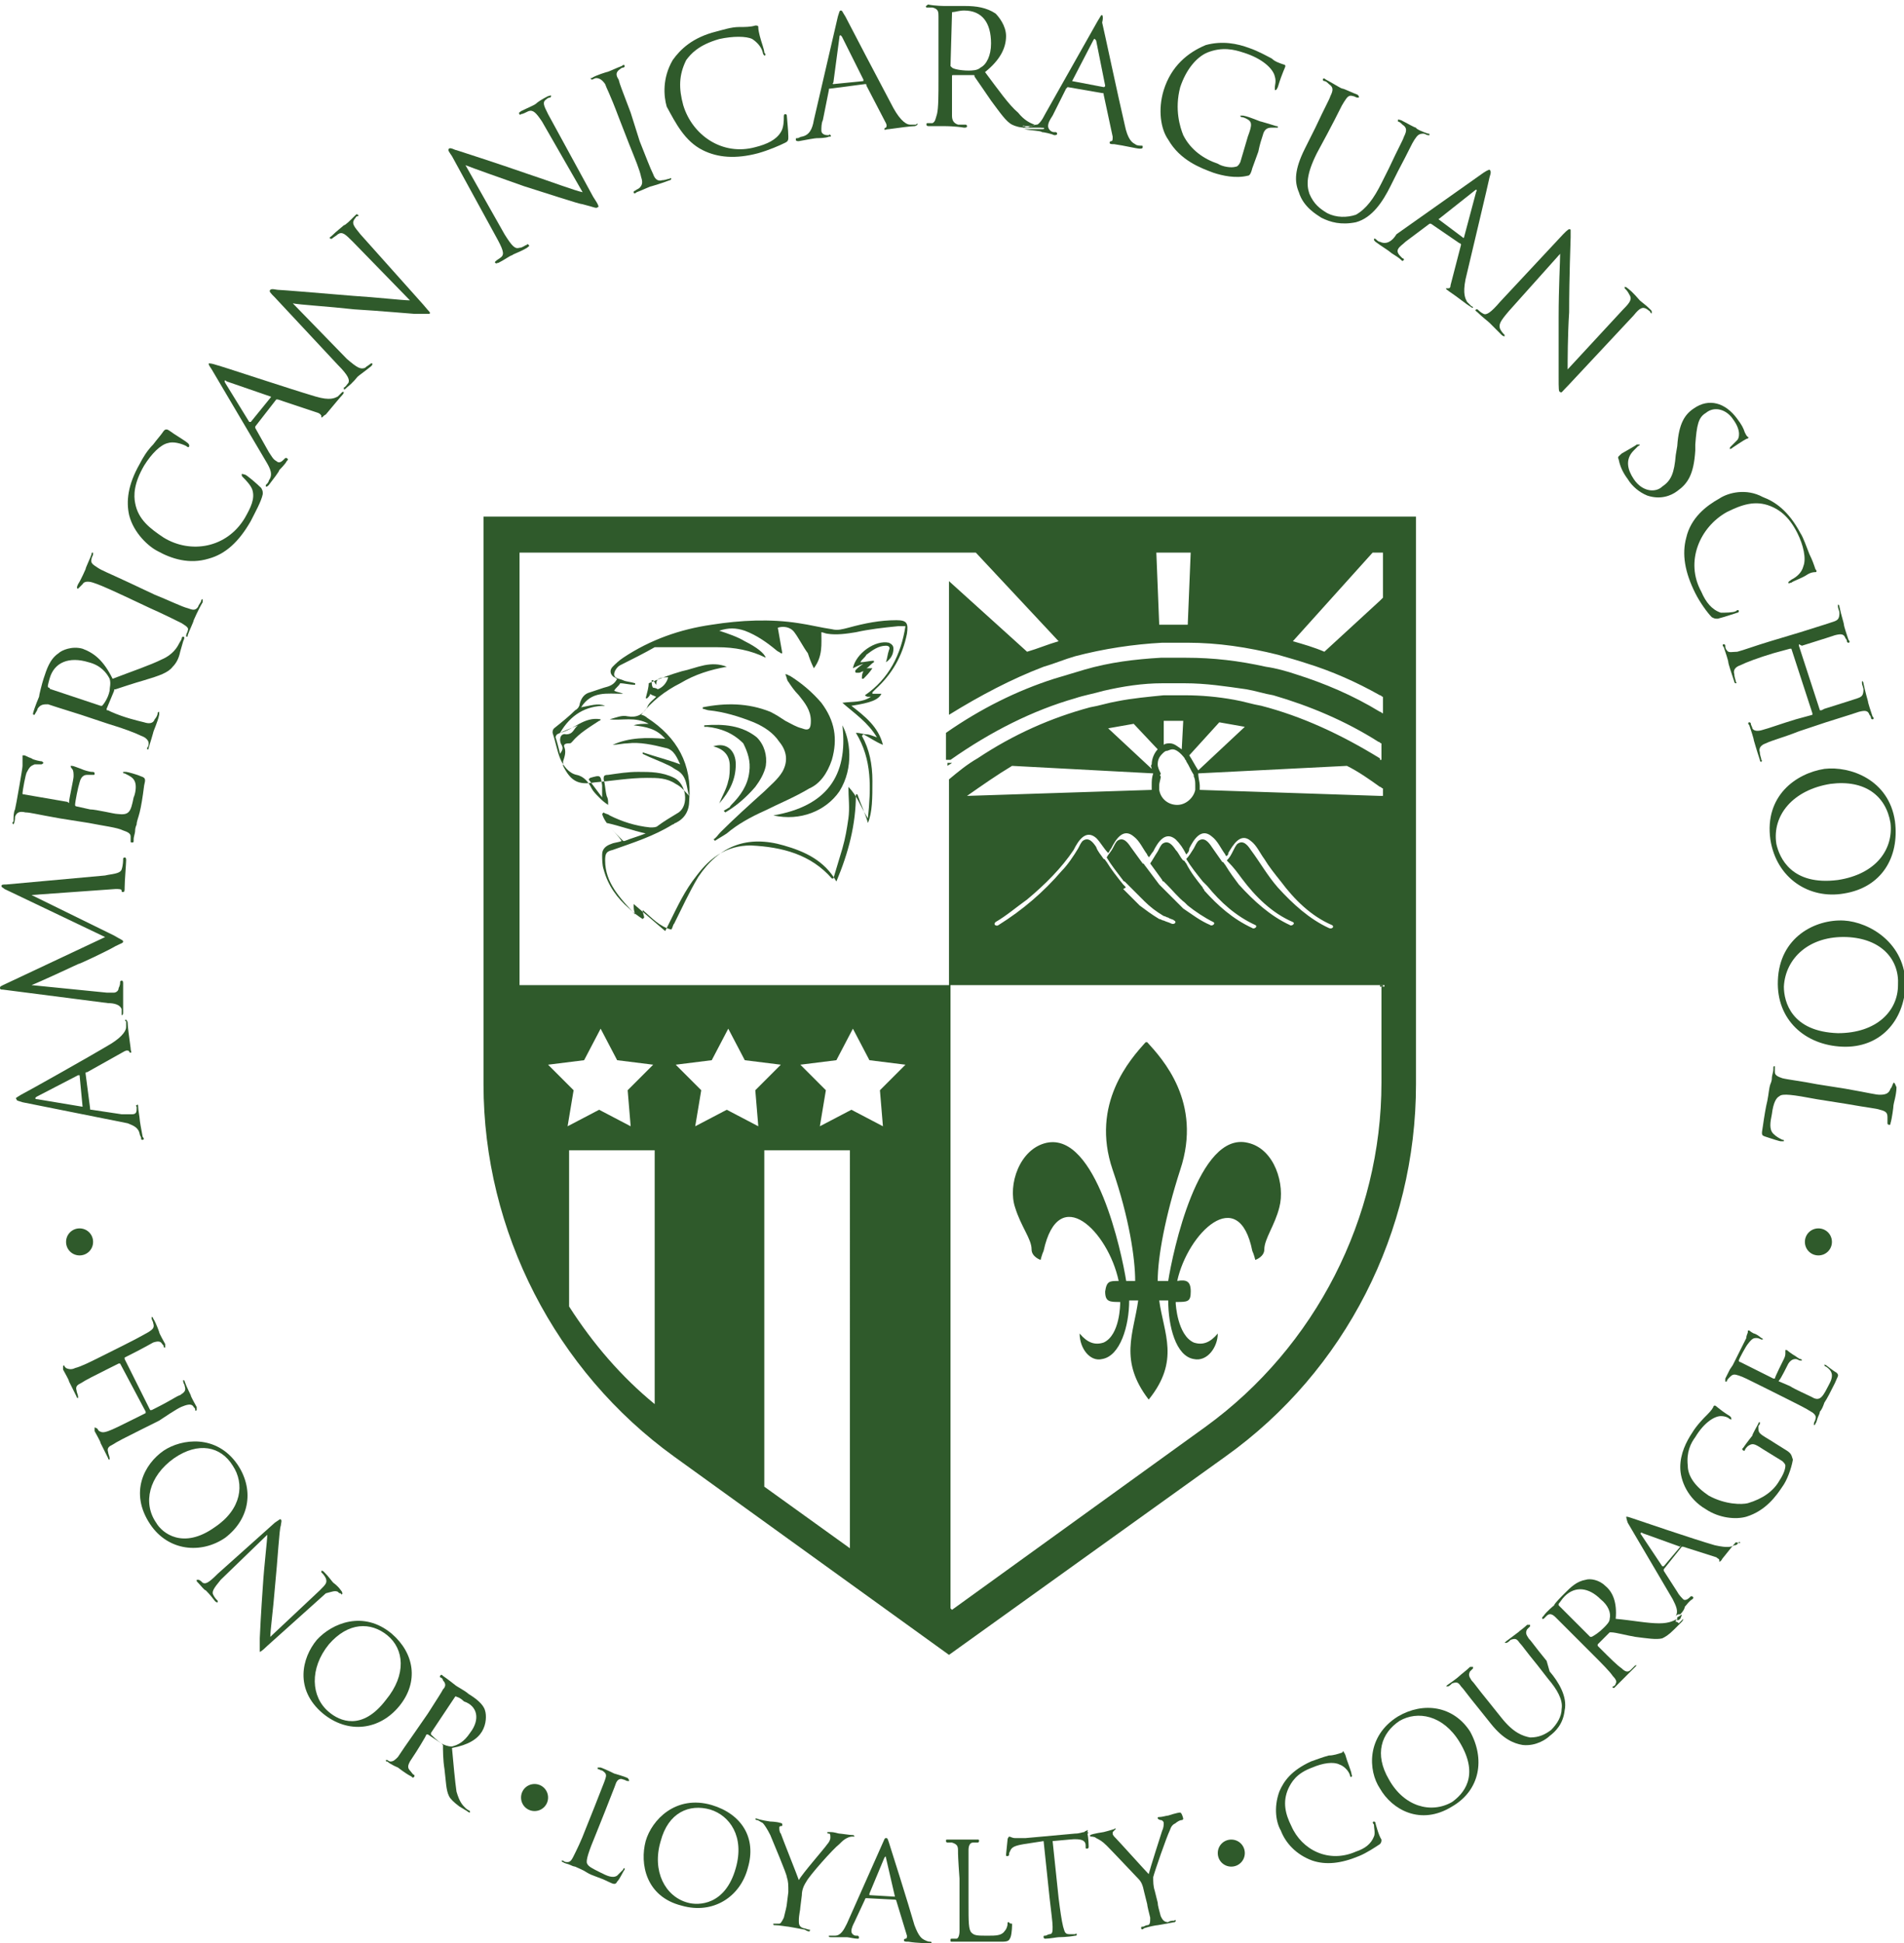 <?xml version="1.0" encoding="utf-8"?>
<!-- Generator: Adobe Illustrator 23.0.1, SVG Export Plug-In . SVG Version: 6.00 Build 0)  -->
<svg version="1.1" id="Layer_1" xmlns="http://www.w3.org/2000/svg" xmlns:xlink="http://www.w3.org/1999/xlink" x="0px" y="0px"
	 viewBox="0 0 126.8 129.4" style="enable-background:new 0 0 126.8 129.4;" xml:space="preserve">
<style type="text/css">
	.st0{fill:#2F5A2B;}
</style>
<g>
	<g>
		<g>
			<g>
				<rect x="91.9" y="65.6" class="st0" width="0.2" height="0.1"/>
				<g>
					<path class="st0" d="M58.1,52c0-1.1-0.2-2.1-0.7-3c0,0,0,0,0.1-0.1c0.4,0.2,0.8,0.5,1.3,0.7c-0.3-1.2-1.2-1.9-2.1-2.6
						c1.3-0.2,1.8-0.4,2-0.8c-0.2,0-0.4,0-0.6,0c0,0,0-0.1,0-0.1c0.1-0.1,0.1-0.1,0.2-0.2c1.1-1,1.8-2.2,2.1-3.7
						c0.1-0.7,0-0.9-0.7-0.9c-1.1,0-2.1,0.2-3.2,0.5c-0.4,0.1-0.7,0.2-1.1,0.1c-0.7-0.1-1.5-0.3-2.2-0.4c-1.9-0.3-3.9-0.2-5.8,0.1
						c-2.1,0.3-4.1,1-5.9,2.2c-0.3,0.2-0.5,0.4-0.7,0.6c-0.2,0.2-0.2,0.5,0.1,0.7c0.1,0,0.1,0.1,0.2,0.1c-0.2,0.4-0.5,0.5-0.9,0.6
						c-0.3,0.1-0.6,0.2-0.9,0.3c-0.4,0.1-0.6,0.4-0.7,0.8c0,0.1-0.1,0.3-0.3,0.4c-0.4,0.4-0.9,0.8-1.4,1.2c-0.1,0.1-0.1,0.2-0.1,0.3
						c0.2,0.6,0.3,1.2,0.5,1.7c0.2,0.5,0.6,1,1.1,1.1c0.5,0.1,0.8,0.5,1,0.9c0.1,0.2,0.3,0.4,0.5,0.6c0.2,0.2,0.3,0.3,0.6,0.5
						c0-0.3,0-0.4-0.1-0.6c-0.1-0.4-0.1-0.8-0.2-1.1c0-0.2,0-0.3,0.3-0.3c0.7-0.1,1.3-0.2,2-0.2c0.8,0,1.6,0,2.4,0.4
						c0.8,0.4,1,1.8,0.3,2.3c-0.5,0.3-1,0.6-1.4,0.9c-0.1,0.1-0.3,0.1-0.5,0.1c-1-0.1-1.9-0.4-2.7-0.8c-0.1-0.1-0.3-0.1-0.4-0.2
						c0,0-0.1,0.1-0.1,0.1c0.2,0.7,0.9,1.2,1.3,1.8c-0.2,0.1-0.5,0.1-0.7,0.2c-0.3,0.1-0.6,0.3-0.6,0.7c0,0.3,0,0.7,0.1,1
						c0.3,1.1,0.9,1.9,1.7,2.6c0.3,0.3,0.6,0.5,0.9,0.7c0,0,0,0,0.1-0.1c0-0.1-0.1-0.3-0.1-0.5c0.6,0.5,1.1,1.1,1.9,1.3
						c0.1-0.1,0.1-0.3,0.2-0.4c0.5-1,1-2.1,1.6-3.1c1.4-2.1,3.3-2.8,5.7-2.1c1.4,0.4,2.7,1,3.5,2.4c0.8-1.9,1.3-3.8,1.3-5.8
						c0,0,0.1,0,0.1,0c0.2,0.6,0.5,1.2,0.7,1.9C58.1,54.1,58.1,53.1,58.1,52 M37.4,49.6c0.1,0.2,0.1,0.3-0.1,0.6
						c-0.1-0.4-0.2-0.8-0.3-1.1c0-0.1,0.1-0.2,0.1-0.2c0.4-0.2,0.9-0.4,1.4-0.6c-0.3,0.2-0.3,0.6-0.8,0.6
						C37.3,48.8,37.2,49.3,37.4,49.6 M40.1,53.1c-0.3-0.4-0.6-0.8-0.9-1.2c0.1-0.1,0.1-0.1,0.1-0.1c0.7-0.2,0.7-0.2,0.8,0.5
						C40.1,52.6,40.1,52.9,40.1,53.1C40.1,53.1,40.1,53.1,40.1,53.1 M40.4,54.8C40.4,54.8,40.4,54.8,40.4,54.8
						c0.9,0.2,1.7,0.5,2.6,0.7c-0.5,0.2-0.9,0.3-1.4,0.5c0,0-0.1,0-0.1,0C41.1,55.6,40.7,55.2,40.4,54.8 M56.5,52.4
						c0,0.7,0.1,1.4,0,2.1c-0.1,0.7-0.2,1.3-0.4,2c-0.2,0.7-0.4,1.3-0.6,2c-0.1,0-0.1,0-0.1,0c-1.4-1.6-3.3-2.1-5.4-2.2
						c-1.6,0-2.7,0.8-3.6,2c-0.8,1-1.3,2.1-1.8,3.1c-0.1,0.2-0.2,0.4-0.3,0.6c-0.7-0.6-1.4-1.2-2.1-1.8c0,0.3,0,0.4,0.1,0.7
						c-1-1.1-2-2.1-2-3.6c0-0.5,0.1-0.6,0.5-0.7c1.4-0.5,2.7-0.9,4-1.7c0.1,0,0.1-0.1,0.2-0.1c0.6-0.3,0.9-0.8,0.9-1.5
						c0.2-2.4-0.8-4.2-2.8-5.5c-0.1-0.1-0.3-0.2-0.4-0.2c0,0,0,0,0,0c0.7-0.9,1.6-1.6,2.6-2.1c1-0.6,2-0.9,3.1-1.1
						c-0.5-0.2-1-0.2-1.5-0.1c-0.5,0.1-1,0.3-1.5,0.4c-0.7,0.2-1.5,0.5-2.2,0.8c0,0.3-0.1,0.6-0.2,1c0,0,0,0,0.1,0
						c0.1-0.1,0.2-0.2,0.2-0.3c0.1,0.1,0.2,0.1,0.4,0.2c-0.2,0.2-0.5,0.4-0.6,0.7c-0.3,0.5-0.7,0.7-1.3,0.6
						c-0.4-0.1-0.8,0.1-1.2,0.2c0.8,0.1,1.7-0.2,2.6,0.3c-0.4,0-0.7,0-1,0.1c0.8,0.1,1.5,0.2,2.1,0.9c-1.2-0.1-2.4-0.1-3.5,0.4
						c0.3,0,0.7-0.1,1-0.1c0.8-0.1,1.7,0.1,2.5,0.3c0.6,0.1,0.8,0.7,1,1.1c-0.8-0.3-1.6-0.5-2.5-0.8c0,0,0,0,0,0.1
						c0.6,0.3,1.2,0.5,1.8,0.8c0.2,0.1,0.3,0.2,0.5,0.3c0.7,0.4,0.6,1.2,0.8,1.7c-0.3-0.3-0.5-0.6-0.9-0.8c-0.6-0.4-1.2-0.4-1.9-0.4
						c-1.2,0-2.3,0.2-3.5,0.3c-1.1,0.2-1.6-0.1-2.1-1.1c0-0.1,0-0.2,0-0.3c0.1-0.3,0.2-0.6,0.1-0.9c-0.1-0.2,0-0.3,0.3-0.3
						c0.1,0,0.1,0,0.2-0.1c0.5-0.6,1.2-1,1.8-1.4c0,0,0.1,0,0.1-0.1c-1.1-0.2-1.8,0.7-2.7,0.9C38,47.6,39,47,40.3,47
						c-0.5-0.2-1,0-1.6,0.1c0.7-1.1,1.7-0.9,2.8-0.9c-0.2-0.1-0.4-0.1-0.6-0.2c0.1-0.2,0.3-0.3,0.4-0.5c0.3,0,0.6,0.1,1,0.1
						c0,0,0-0.1,0-0.1c-0.3-0.1-0.6-0.1-0.8-0.2c-0.2-0.1-0.6-0.1-0.6-0.4c0-0.2,0.2-0.5,0.4-0.6c0.8-0.4,1.6-0.8,2.3-1.2
						c0.1,0,0.1,0,0.2,0c1.3,0,2.7,0,4,0c1.1,0,2.2,0.2,3.2,0.7c-0.1-0.3-0.6-0.7-1.4-1.1c-0.5-0.3-1.1-0.5-1.7-0.7
						c0.6-0.2,1.1-0.2,1.7,0c0.8,0.3,1.5,0.8,2.1,1.3c0.1,0.1,0.2,0.1,0.3,0.2c0,0,0,0,0.1,0c-0.1-0.6-0.2-1.1-0.3-1.7
						c0.3-0.1,0.8-0.1,1.1,0.3c0.3,0.4,0.6,1,0.9,1.4c0.1,0.3,0.2,0.6,0.4,1c0.6-0.8,0.5-1.6,0.5-2.4c0.1,0,0.3,0.1,0.4,0.1
						c0.6,0.1,1.3,0,1.9-0.1c0.9-0.2,1.8-0.3,2.8-0.4c0.1,0,0.3,0,0.5,0c-0.3,1.9-1.1,3.5-2.7,4.6c0.1,0.1,0.2,0.1,0.2,0.1
						c0,0,0.1,0,0.2,0c-0.6,0.4-1.2,0.3-1.9,0.4c0.8,0.7,1.7,1.3,2.3,2.3c-0.3-0.1-0.5-0.2-0.7-0.2c-0.2,0-0.4-0.1-0.7-0.1
						c1.1,1.8,1,3.7,0.8,5.7C57.3,53.7,57.1,53,56.5,52.4 M43.5,45.8c-0.1-0.1-0.1-0.3-0.1-0.5c0,0,0.1,0,0.1,0
						c0.1,0.1,0.1,0.2,0.2,0.3c0-0.4,0.2-0.5,0.8-0.5c-0.1,0.4-0.4,0.7-0.7,0.8C43.7,45.8,43.5,45.8,43.5,45.8"/>
					<path class="st0" d="M55.4,50.6c0.4-1.4,0.2-2.6-0.7-3.8c-0.6-0.7-1.3-1.3-2.1-1.8c-0.1,0-0.1-0.1-0.3-0.1
						c0.1,0.2,0.1,0.4,0.2,0.5c0.2,0.3,0.4,0.6,0.7,0.9c0.4,0.5,0.8,1,0.8,1.7c0,0.5-0.1,0.7-0.6,0.5c-0.4-0.1-0.7-0.3-1.1-0.5
						c-0.3-0.2-0.6-0.4-1-0.6c-1.5-0.6-3-0.6-4.5-0.3c0,0,0,0.1,0,0.1c0.1,0,0.3,0.1,0.4,0.1c1,0.1,2,0.4,3,0.8
						c0.7,0.3,1.3,0.7,1.7,1.3c0.5,0.6,0.6,1.3,0.2,2c-0.3,0.5-0.8,0.9-1.2,1.3c-1,0.9-2,1.8-2.9,2.7c-0.2,0.2-0.3,0.4-0.5,0.5
						c0,0,0.1,0,0.1,0.1c0.3-0.2,0.5-0.3,0.8-0.5c0.7-0.6,1.6-1.1,2.5-1.5c1-0.5,2-0.9,3-1.5C54.6,52.2,55.1,51.5,55.4,50.6"/>
					<path class="st0" d="M49.9,51.4c-0.1,0.9-0.6,1.6-1.2,2.2c-0.1,0.1-0.1,0.2-0.2,0.2c-0.1,0.1-0.2,0.1-0.3,0.2
						c0,0,0.1,0.1,0.1,0.1c0.7-0.4,1.4-1,2-1.7c0.3-0.4,0.6-0.9,0.7-1.4c0.1-0.7-0.1-1.4-0.6-1.9c-1-0.8-2.2-0.9-3.5-0.8
						c0,0,0,0.1,0,0.1c0.1,0,0.1,0,0.2,0c0.9,0.1,1.7,0.4,2.4,1.1C49.8,50.1,50,50.7,49.9,51.4"/>
					<path class="st0" d="M56.1,48.3c0.4,3.4-1.1,5.4-4.6,6c1.8,0.4,3.5-0.3,4.4-1.6C56.9,51.1,56.6,49.2,56.1,48.3"/>
					<path class="st0" d="M57,44.6c0,0-0.1,0.1,0,0.2c0,0,0.1,0,0.2,0c0.1,0,0.2-0.1,0.3-0.1c-0.1,0.2-0.1,0.3-0.1,0.5
						c0,0,0.1,0,0.1,0c0.2-0.2,0.4-0.4,0.6-0.7c-0.2,0-0.3,0-0.4,0c0.2-0.1,0.3-0.3,0.5-0.4c0-0.1,0-0.1,0-0.1
						c-0.3,0-0.6,0.1-0.9,0.1c0.1-0.2,0.3-0.3,0.4-0.5c0.4-0.3,0.8-0.6,1.3-0.6c0.2,0,0.3,0.1,0.2,0.3c-0.1,0.3-0.1,0.5-0.2,0.8
						c0.3-0.2,0.5-0.5,0.5-0.9c0-0.2-0.1-0.3-0.3-0.4c-0.9-0.2-2.2,0.7-2.4,1.7c0.2-0.1,0.4-0.2,0.7-0.3
						C57.2,44.4,57.1,44.5,57,44.6"/>
					<path class="st0" d="M47.9,53.5c0.7-0.8,1.1-1.6,1.1-2.6c0-0.9-0.6-1.5-1.5-1.2c0.8,0.2,1.1,0.7,1.1,1.3c0,0.3,0,0.7-0.1,1
						C48.4,52.5,48.1,53,47.9,53.5"/>
					<path class="st0" d="M9.3,75.5c0,0.1,0.1,0.2,0.1,0.3c0,0.1,0,0.1,0.1,0.1c0.1,0,0.1-0.1,0-0.2c-0.1-0.5-0.2-1.1-0.2-1.2
						c0-0.1-0.1-0.6-0.1-0.8c0-0.1,0-0.2-0.1-0.1c0,0-0.1,0,0,0.1l0,0.1c0,0.2,0,0.4-0.3,0.4c-0.2,0-0.5,0-0.7,0l-2-0.3
						c-0.1,0-0.1,0-0.1-0.1l-0.3-2.3c0-0.1,0-0.1,0.1-0.1l2.5-1.4c0.2-0.1,0.3,0,0.3,0c0,0,0,0.1,0.1,0.1c0.1,0,0-0.1,0-0.3
						c-0.1-0.7-0.2-1.5-0.2-1.7c0-0.1-0.1-0.2-0.1-0.2c-0.1,0-0.1,0.1,0,0.1c0,0.1,0,0.3,0,0.4c0,0.2-0.2,0.6-1,1.1
						c-1.5,0.9-5.6,3.2-6,3.4c-0.3,0.2-0.4,0.2-0.3,0.3c0,0.1,0.1,0.1,0.4,0.2l7,1.4C8.7,74.9,9.2,75,9.3,75.5 M5.5,73.7l-3-0.5
						c-0.2,0-0.2-0.1,0-0.2l2.7-1.4c0,0,0.1,0,0.1,0L5.5,73.7C5.6,73.7,5.6,73.7,5.5,73.7"/>
					<path class="st0" d="M8.1,67.2c0,0.2,0,0.2,0,0.3c0,0.1,0,0.1,0,0.1c0.1,0,0.1-0.1,0.1-0.2c0-0.3,0-0.8,0-0.9c0-0.1,0-0.6,0-1
						c0-0.1,0-0.2-0.1-0.2c0,0-0.1,0-0.1,0.1c0,0.1,0,0.2-0.1,0.4c0,0.2-0.2,0.3-0.3,0.3c-0.2,0-0.4,0-0.5,0l-5-0.5v0
						c0.3-0.1,2.9-1.3,3.1-1.4c0.1,0,2-0.9,2.5-1.2c0.4-0.2,0.5-0.2,0.5-0.3c0-0.1-0.1-0.1-0.6-0.4l-5.5-2.7v0l5.6-0.4
						c0.2,0,0.4,0,0.4,0.1c0,0.1,0,0.1,0.1,0.1c0.1,0,0.1-0.1,0.1-0.3c0-0.4,0.1-1.6,0.1-1.8c0-0.1,0-0.2-0.1-0.2c0,0-0.1,0-0.1,0.1
						c0,0.1,0,0.4-0.1,0.7C8,58.2,7.4,58.2,7,58.3l-6.6,0.6c-0.2,0-0.3,0-0.3,0.1c0,0.1,0.1,0.1,0.2,0.2L7,62.4l-6.8,3.2
						C0,65.7,0,65.7,0,65.8c0,0.1,0.1,0.1,0.2,0.1l7,0.9C7.6,66.8,8,66.9,8.1,67.2"/>
					<path class="st0" d="M0.9,54.9C0.9,54.9,0.9,54.8,0.9,54.9C1,54.7,1,54.5,1,54.4c0.1-0.3,0.3-0.4,0.7-0.3
						c0.3,0,0.6,0.1,2.3,0.4l1.9,0.3c1,0.2,1.9,0.3,2.3,0.5c0.3,0.1,0.5,0.2,0.5,0.4c0,0.1,0,0.2,0,0.3c0,0.1,0,0.1,0.1,0.1
						c0.1,0,0.1,0,0.1-0.2c0-0.2,0.1-0.4,0.1-0.6c0-0.2,0.1-0.4,0.1-0.4c0-0.2,0.1-0.4,0.2-0.8c0.1-0.4,0.2-1,0.3-1.8
						c0.1-0.4,0.1-0.5-0.2-0.6c-0.2-0.1-0.9-0.3-1-0.3c-0.1,0-0.2,0-0.2,0c0,0.1,0,0.1,0.1,0.1c0.4,0.2,0.6,0.3,0.7,0.6
						c0.1,0.3,0,0.8-0.1,1c-0.2,1-0.3,1.2-1.1,1.1c-0.2,0-1.4-0.3-1.8-0.3l-0.9-0.2c0,0-0.1,0-0.1-0.1c0-0.2,0.2-1.2,0.3-1.5
						c0.1-0.4,0.3-0.5,0.5-0.5c0.1,0,0.3,0,0.4,0c0.1,0,0.1,0,0.1-0.1c0-0.1-0.1-0.1-0.2-0.1c-0.1,0-0.5-0.1-0.7-0.2
						c-0.3-0.1-0.5-0.2-0.6-0.2c-0.1,0-0.1,0-0.1,0c0,0,0,0.1,0.1,0.2c0.1,0.1,0.1,0.3,0.1,0.5c0,0.2-0.3,1.5-0.3,1.7
						c0,0.1,0,0.1-0.1,0l-2.9-0.5c-0.1,0-0.1,0-0.1-0.1c0-0.1,0.2-1.3,0.3-1.4C2,51,2.1,51,2.3,50.9c0.1,0,0.3,0,0.4,0
						c0.1,0,0.1,0,0.2-0.1c0,0-0.1-0.1-0.1-0.1c-0.1,0-0.6-0.1-0.7-0.2c-0.3-0.1-0.4-0.2-0.5-0.2c-0.1,0-0.1,0-0.1,0
						c0,0.1,0,0.1,0,0.2c0,0.1,0,0.3,0,0.5c0,0.2-0.4,2.4-0.4,2.4L1,53.9c-0.1,0.2-0.1,0.5-0.1,0.8C0.8,54.8,0.8,54.8,0.9,54.9"/>
					<path class="st0" d="M2.3,47.6C2.3,47.7,2.3,47.6,2.3,47.6c0.1-0.2,0.2-0.3,0.2-0.4c0.2-0.3,0.4-0.3,0.7-0.3
						c0.3,0.1,0.6,0.2,2.2,0.7l1.8,0.6c1,0.3,1.8,0.6,2.2,0.8c0.3,0.1,0.5,0.3,0.5,0.5c0,0.1,0,0.2-0.1,0.3c0,0.1,0,0.1,0,0.1
						c0.1,0,0.1,0,0.1-0.1c0.1-0.3,0.3-1,0.3-1c0-0.1,0.3-0.7,0.4-1.2c0-0.1,0-0.2,0-0.2c0,0-0.1,0-0.1,0.1c0,0.1-0.1,0.3-0.2,0.4
						c-0.1,0.3-0.4,0.3-0.7,0.2c-0.4-0.1-1.3-0.3-2.2-0.7l-0.2-0.1c-0.1,0-0.1,0-0.1-0.1L7.6,46c0-0.1,0-0.1,0.1-0.1
						c0.3-0.1,1.2-0.4,1.9-0.6c1-0.3,1.6-0.5,1.9-0.9c0.2-0.2,0.4-0.5,0.5-1l0.2-0.7c0.1-0.2,0.1-0.3,0-0.3c0,0-0.1,0-0.1,0.1
						c0,0.1-0.1,0.2-0.2,0.4c-0.1,0.2-0.4,0.7-1.1,1c-0.8,0.4-2,0.8-3.3,1.3c-0.6-1.2-1.2-1.7-2-2c-0.7-0.2-1.4,0.1-1.6,0.3
						c-0.6,0.4-0.8,1.1-1,1.7c-0.1,0.3-0.3,1.1-0.3,1.2c0,0-0.3,0.7-0.4,1.1C2.2,47.6,2.2,47.6,2.3,47.6 M3.3,45.2
						c0.3-1.1,1.3-1.5,2.6-1.1c0.8,0.2,1.2,0.7,1.4,1.1c0.1,0.3,0,0.6,0,0.8c-0.1,0.5-0.4,0.9-0.5,1c0,0-0.1,0-0.1,0l-3.3-1.1
						c-0.1,0-0.1-0.1-0.1-0.1C3.1,45.8,3.2,45.6,3.3,45.2"/>
					<path class="st0" d="M5.2,39.2C5.2,39.2,5.3,39.2,5.2,39.2c0.1-0.1,0.2-0.2,0.3-0.3c0.1-0.2,0.4-0.2,0.7-0.1
						c0.3,0.1,0.6,0.2,2.1,0.9l1.7,0.8c0.9,0.4,1.7,0.8,2.1,1c0.3,0.2,0.5,0.3,0.4,0.5c0,0.1-0.1,0.2-0.1,0.3c0,0.1,0,0.1,0,0.1
						c0.1,0,0.1,0,0.1-0.1c0.1-0.3,0.4-0.9,0.4-1c0,0,0.3-0.7,0.6-1.2c0-0.1,0-0.2,0-0.2c0,0-0.1,0-0.1,0.1c0,0.1-0.2,0.3-0.2,0.4
						c-0.2,0.3-0.4,0.2-0.7,0.1c-0.4-0.1-1.2-0.5-2.2-0.9l-1.7-0.8c-1.5-0.7-1.8-0.8-2.1-1c-0.3-0.2-0.5-0.3-0.4-0.6
						c0-0.1,0.1-0.2,0.1-0.3c0,0,0-0.1,0-0.1c-0.1,0-0.1,0-0.1,0.1c-0.1,0.3-0.4,0.9-0.4,1c0,0-0.3,0.7-0.5,1
						C5.1,39.1,5.1,39.2,5.2,39.2"/>
					<path class="st0" d="M10.5,36.7c0.9,0.5,2.1,0.9,3.4,0.5c1.1-0.3,2-1.1,2.8-2.5c0.3-0.6,0.7-1.3,0.8-1.8c0-0.2,0-0.2-0.1-0.4
						c-0.3-0.3-1-0.9-1.1-0.9c-0.1,0-0.2-0.1-0.2,0c0,0.1,0,0.1,0.1,0.2c0.1,0.1,0.5,0.5,0.6,0.8c0.2,0.6-0.1,1.2-0.5,1.9
						c-1.2,2-3.6,2.4-5.4,1.3c-0.9-0.6-1.7-1.2-1.9-2.3c-0.1-0.5-0.1-1.3,0.6-2.5c0.5-0.8,1.1-1.4,1.6-1.5c0.3-0.1,0.8,0,1.2,0.2
						c0.1,0.1,0.2,0.1,0.2,0c0-0.1,0-0.1-0.1-0.2c-0.1-0.1-0.6-0.4-0.9-0.6c-0.3-0.2-0.4-0.3-0.5-0.3c-0.1,0-0.1,0-0.2,0.1
						c-0.2,0.3-0.4,0.5-0.7,0.9c-0.4,0.4-0.7,0.9-0.9,1.3c-0.8,1.4-0.9,2.5-0.7,3.4C8.9,35.5,9.9,36.4,10.5,36.7"/>
					<path class="st0" d="M17.7,30.7c0.3,0.5,0.5,0.9,0.2,1.3c0,0.1-0.1,0.2-0.2,0.3c0,0,0,0.1,0,0.1c0.1,0,0.1,0,0.2-0.1
						c0.3-0.4,0.7-0.9,0.7-1c0.1-0.1,0.4-0.4,0.5-0.6c0.1-0.1,0.1-0.1,0-0.2c0,0-0.1,0-0.1,0l-0.1,0.1c-0.1,0.1-0.3,0.3-0.5,0.1
						c-0.2-0.1-0.3-0.3-0.5-0.6L17,28.5c0-0.1,0-0.1,0-0.1l1.4-1.8c0,0,0.1,0,0.1,0l2.7,0.9c0.2,0.1,0.2,0.2,0.2,0.2
						c0,0,0,0.1,0,0.1c0.1,0,0.1-0.1,0.3-0.2c0.5-0.6,1-1.2,1.1-1.3c0.1-0.1,0.1-0.2,0.1-0.2c0,0-0.1,0-0.1,0
						c-0.1,0.1-0.2,0.2-0.3,0.3c-0.2,0.1-0.5,0.3-1.5,0c-1.7-0.5-6.2-2-6.6-2.1c-0.3-0.1-0.4-0.1-0.5-0.1c0,0.1,0,0.1,0.2,0.4
						L17.7,30.7z M15.1,25.4l2.9,1c0,0,0.1,0,0,0.1l-1.3,1.6c0,0-0.1,0-0.1,0L15,25.5C14.9,25.3,15,25.3,15.1,25.4"/>
					<path class="st0" d="M22.5,24.3c0.7,0.7,0.8,1,0.7,1.2c-0.1,0.1-0.2,0.3-0.3,0.3c0,0,0,0.1,0,0.1c0,0.1,0.1,0,0.2-0.1
						c0.4-0.3,0.7-0.7,0.7-0.7c0.1-0.1,0.4-0.3,0.9-0.7c0.1-0.1,0.1-0.1,0.1-0.2c0,0-0.1,0-0.1,0c-0.1,0.1-0.3,0.2-0.4,0.3
						c-0.3,0.1-0.5,0-1.2-0.6l-3.6-3.7c0.5,0.1,2.3,0.2,4.1,0.4c1.7,0.1,3.9,0.3,4,0.3c0.8,0,1,0,1,0c0.1-0.1,0-0.1-0.4-0.6L24,15.6
						c-0.4-0.5-0.6-0.7-0.4-1c0.1-0.1,0.1-0.2,0.2-0.2c0.1,0,0.1-0.1,0-0.1c0-0.1-0.1,0-0.2,0.1c-0.3,0.3-0.6,0.6-0.7,0.6
						c-0.1,0.1-0.5,0.4-0.8,0.7c-0.1,0.1-0.2,0.1-0.1,0.2c0,0,0.1,0,0.1,0c0.1-0.1,0.3-0.2,0.4-0.3c0.3-0.2,0.5,0,1,0.5l3.8,3.9
						c-0.5,0-2.2-0.2-3.8-0.3c-2.4-0.2-4.8-0.4-5-0.4c-0.1,0-0.4-0.1-0.5,0c-0.1,0.1,0,0.2,0.3,0.5L22.5,24.3z"/>
					<path class="st0" d="M33,15.7c0.5,0.9,0.6,1.2,0.4,1.4c-0.1,0.1-0.3,0.2-0.4,0.3c0,0-0.1,0.1,0,0.1c0,0.1,0.1,0,0.2,0
						c0.4-0.2,0.8-0.5,0.9-0.5c0.1-0.1,0.5-0.2,1-0.5c0.1-0.1,0.2-0.1,0.1-0.2c0,0-0.1-0.1-0.1,0c-0.1,0-0.3,0.2-0.5,0.2
						c-0.3,0.1-0.5-0.1-1-0.9L31,11c0.5,0.2,2.2,0.8,3.9,1.4c1.6,0.5,3.7,1.2,3.9,1.2c0.8,0.2,0.9,0.3,1,0.2c0.1,0,0.1-0.1-0.3-0.7
						l-3-5.5c-0.3-0.6-0.4-0.8-0.1-1c0.1-0.1,0.2-0.1,0.2-0.1c0.1,0,0.1-0.1,0.1-0.1c0-0.1-0.1,0-0.2,0c-0.4,0.2-0.7,0.4-0.8,0.5
						c-0.1,0.1-0.6,0.3-1,0.5c-0.1,0.1-0.2,0.1-0.1,0.2c0,0,0,0.1,0.1,0c0.1,0,0.3-0.1,0.5-0.2c0.3-0.1,0.5,0.1,0.9,0.7l2.7,4.7
						c-0.5-0.1-2.1-0.7-3.6-1.2c-2.3-0.8-4.5-1.5-4.8-1.6c-0.1,0-0.4-0.2-0.5-0.1c-0.1,0.1,0,0.2,0.2,0.5L33,15.7z"/>
					<path class="st0" d="M39.4,5.3c0.1,0,0.2-0.1,0.3-0.1c0.2,0,0.4,0.1,0.6,0.4c0.1,0.3,0.3,0.6,0.9,2.2l0.7,1.8
						c0.4,1,0.7,1.7,0.8,2.2c0.1,0.3,0.1,0.5-0.1,0.7c-0.1,0.1-0.2,0.1-0.3,0.2c-0.1,0-0.1,0.1-0.1,0.1c0,0.1,0.1,0.1,0.2,0
						c0.3-0.1,0.9-0.4,1-0.4c0,0,0.7-0.2,1.2-0.4c0.1,0,0.1-0.1,0.1-0.1c0,0,0-0.1-0.1,0c-0.1,0-0.3,0.1-0.5,0.1
						c-0.3,0.1-0.5-0.1-0.6-0.4c-0.2-0.4-0.5-1.2-0.9-2.2L42,7.5c-0.6-1.6-0.7-1.8-0.8-2.2C41,5,41,4.8,41.3,4.6
						c0.1-0.1,0.2-0.1,0.2-0.1c0,0,0.1,0,0.1-0.1c0-0.1-0.1-0.1-0.2,0c-0.3,0.1-0.9,0.4-1,0.4c0,0-0.7,0.2-1,0.4
						C39.3,5.2,39.3,5.2,39.4,5.3C39.3,5.3,39.3,5.3,39.4,5.3"/>
					<path class="st0" d="M46.8,10c1,0.5,2.2,0.6,3.7,0.2c0.7-0.2,1.4-0.5,1.8-0.7c0.2-0.1,0.2-0.2,0.2-0.4c0-0.4-0.1-1.3-0.1-1.4
						c0-0.1-0.1-0.1-0.1-0.1c-0.1,0-0.1,0.1-0.1,0.2c0,0.2,0,0.7-0.2,1c-0.3,0.5-0.9,0.8-1.7,1c-2.2,0.6-4.2-0.8-4.8-2.8
						c-0.3-1.1-0.3-2,0.2-3c0.3-0.4,0.8-1,2.2-1.4c0.9-0.2,1.8-0.2,2.2,0c0.3,0.2,0.6,0.5,0.7,0.9c0,0.1,0.1,0.2,0.1,0.2
						c0.1,0,0.1-0.1,0-0.2c0-0.2-0.2-0.7-0.3-1.1c-0.1-0.4-0.1-0.5-0.1-0.6c0-0.1-0.1-0.1-0.2-0.1c-0.3,0.1-0.7,0.1-1.1,0.1
						c-0.5,0-1.1,0.2-1.5,0.3c-1.6,0.4-2.4,1.2-2.9,1.9c-0.7,1.2-0.6,2.4-0.4,3.1C45,8.2,45.6,9.4,46.8,10"/>
					<path class="st0" d="M53.2,9.4c0.5-0.1,1.1-0.2,1.2-0.2c0.1,0,0.6,0,0.8-0.1c0.1,0,0.2,0,0.1-0.1c0,0,0-0.1-0.1,0l-0.1,0
						c-0.2,0-0.4-0.1-0.4-0.3c0-0.2,0-0.5,0.1-0.7l0.4-2c0-0.1,0-0.1,0.1-0.1l2.3-0.3c0.1,0,0.1,0,0.1,0.1L59,8.2
						c0.1,0.2,0,0.3,0,0.3c0,0-0.1,0-0.1,0.1c0,0.1,0.1,0,0.3,0c0.7-0.1,1.5-0.2,1.7-0.2c0.1,0,0.2-0.1,0.2-0.1c0-0.1,0-0.1-0.1,0
						c-0.1,0-0.3,0-0.4,0c-0.2,0-0.6-0.2-1.1-1.1c-0.8-1.5-3-5.7-3.2-6.1c-0.2-0.3-0.2-0.4-0.3-0.4c-0.1,0-0.1,0.1-0.2,0.4l-1.6,6.9
						c-0.1,0.6-0.3,1-0.8,1.1c-0.1,0-0.2,0.1-0.3,0.1c-0.1,0-0.1,0-0.1,0.1C53,9.4,53.1,9.4,53.2,9.4 M55.9,2.5c0-0.2,0.1-0.2,0.2,0
						l1.4,2.8c0,0,0,0.1,0,0.1l-2,0.2c0,0-0.1,0,0-0.1L55.9,2.5z"/>
					<path class="st0" d="M61.7,0.5c0.1,0,0.3,0,0.4,0c0.4,0.1,0.4,0.3,0.4,0.6c0,0.3,0,0.7,0,2.3l0,1.9c0,1,0,1.9-0.1,2.3
						c-0.1,0.3-0.1,0.5-0.3,0.6c-0.1,0-0.2,0-0.3,0c-0.1,0-0.1,0-0.1,0.1c0,0.1,0.1,0.1,0.2,0.1c0.3,0,1,0,1,0c0.1,0,0.7,0,1.3,0.1
						c0.1,0,0.2,0,0.2-0.1c0,0,0-0.1-0.1-0.1c-0.1,0-0.3,0-0.5,0c-0.3-0.1-0.4-0.3-0.4-0.6c0-0.5,0-1.3,0-2.3l0-0.3
						c0-0.1,0-0.1,0.1-0.1l1.3,0c0.1,0,0.1,0,0.1,0.1c0.2,0.3,0.7,1,1.1,1.6c0.6,0.8,1,1.4,1.4,1.6c0.2,0.1,0.5,0.2,0.9,0.2
						c0,0,0,0,0,0c-0.1,0-0.2-0.1-0.2-0.1c0,0,0.1-0.1,0.1,0c0.1,0,0.2,0,0.3,0c0.1,0,0.3,0,0.4-0.1c-0.3-0.1-0.7-0.3-1.1-0.8
						C67.2,7,66.5,6,65.6,4.8C66.6,4,67,3.2,67,2.4c0-0.7-0.5-1.3-0.7-1.5c-0.6-0.4-1.3-0.5-2-0.5c-0.3,0-1.1,0-1.3,0
						c-0.1,0-0.7,0-1.2-0.1C61.7,0.4,61.6,0.4,61.7,0.5C61.6,0.5,61.7,0.5,61.7,0.5 M63.4,0.9c0-0.1,0-0.1,0.1-0.1
						c0.1,0,0.4-0.1,0.7-0.1c1.2,0,1.8,0.8,1.8,2.2c0,0.8-0.3,1.4-0.7,1.6c-0.2,0.2-0.6,0.2-0.8,0.2c-0.5,0-1-0.1-1.1-0.2
						c0,0-0.1-0.1-0.1-0.1L63.4,0.9z"/>
					<path class="st0" d="M69.5,8.5C69.6,8.5,69.6,8.5,69.5,8.5c0.1,0.1,0,0.1-0.2,0.1l-0.8,0c-0.1,0-0.2,0-0.3,0
						c0.5,0.1,1.1,0.1,1.2,0.2c0.1,0,0.6,0.1,0.8,0.2c0.1,0,0.2,0,0.2-0.1c0,0,0-0.1-0.1-0.1l-0.1,0c-0.2,0-0.4-0.2-0.4-0.4
						c0-0.2,0.1-0.4,0.3-0.7l0.9-1.8c0,0,0.1-0.1,0.1-0.1l2.3,0.4c0.1,0,0.1,0,0.1,0.1l0.6,2.8c0,0.2,0,0.3-0.1,0.3
						c0,0-0.1,0-0.1,0.1c0,0.1,0.1,0.1,0.3,0.1c0.7,0.1,1.5,0.3,1.7,0.3c0.1,0,0.2,0,0.2-0.1c0-0.1,0-0.1-0.1-0.1
						c-0.1,0-0.3,0-0.4-0.1c-0.2-0.1-0.5-0.3-0.7-1.3c-0.4-1.7-1.4-6.4-1.5-6.8C73.5,1.1,73.4,1,73.4,1c-0.1,0-0.1,0.1-0.3,0.4
						l-3.5,6.2c-0.2,0.4-0.4,0.7-0.7,0.8c0.1,0,0.1,0,0.2,0C69.3,8.5,69.5,8.5,69.5,8.5 M71.4,5.4l1.4-2.7c0.1-0.2,0.1-0.1,0.2,0
						l0.6,3c0,0,0,0.1-0.1,0.1L71.4,5.4C71.4,5.5,71.4,5.5,71.4,5.4"/>
					<path class="st0" d="M68.2,8.4c-0.1,0-0.1,0-0.1,0c0,0.1,0.1,0.1,0.2,0.1c0,0,0,0,0,0c0.1,0,0.2,0,0.3,0l0.8,0
						c0.2,0,0.3,0,0.3-0.1c0,0,0-0.1-0.1-0.1c-0.1,0-0.2,0-0.4,0c-0.1,0-0.1,0-0.2,0c-0.1,0-0.2,0.1-0.4,0.1
						C68.5,8.5,68.3,8.5,68.2,8.4"/>
					<path class="st0" d="M80.8,11.5c0.6,0.2,1.5,0.4,2.3,0.2c0.1,0,0.2-0.1,0.3-0.5l0.4-1.1C83.9,9.6,84,9.3,84.1,9
						c0.1-0.4,0.3-0.5,0.6-0.5c0.1,0,0.2,0,0.3,0c0,0,0.1,0,0.1,0c0-0.1,0-0.1-0.1-0.1c-0.3-0.1-1-0.3-1-0.3c-0.1,0-0.7-0.3-1.2-0.4
						c-0.1,0-0.2,0-0.2,0c0,0,0,0.1,0.1,0.1c0.1,0,0.3,0.1,0.3,0.1c0.4,0.2,0.4,0.4,0.1,1.2l-0.5,1.7c-0.1,0.2-0.2,0.3-0.3,0.3
						c-0.3,0.1-0.9,0-1.2-0.2c-0.9-0.3-1.8-0.9-2.3-1.9c-0.2-0.5-0.6-1.7-0.2-3.2c0.4-1.2,1.1-2,1.8-2.3c1-0.4,1.8-0.2,2.4,0
						c1.3,0.4,2,1.1,2.1,1.6c0.1,0.3,0,0.6,0,0.7c0,0.1,0,0.2,0,0.2c0.1,0,0.1,0,0.2-0.2c0.3-1,0.5-1.3,0.5-1.4c0,0,0-0.1-0.1-0.1
						c-0.3-0.1-0.6-0.2-0.8-0.4c-0.2-0.1-0.9-0.5-1.5-0.7c-0.8-0.3-1.8-0.5-2.9-0.2C79.1,3.5,78,4.4,77.5,6
						c-0.4,1.3-0.2,2.6,0.3,3.3C78.6,10.7,80,11.2,80.8,11.5"/>
					<path class="st0" d="M88,14.5c0.6,0.3,1.3,0.5,2.3,0.3c1.1-0.3,1.8-1.4,2.3-2.4l0.5-1c0.8-1.5,0.9-1.8,1.1-2.1
						c0.2-0.3,0.3-0.4,0.6-0.4c0.1,0,0.2,0.1,0.3,0.1c0,0,0.1,0,0.1,0c0-0.1,0-0.1-0.1-0.1c-0.3-0.1-0.8-0.3-0.8-0.4
						c-0.1,0-0.6-0.3-1-0.5c-0.1,0-0.2-0.1-0.2,0c0,0,0,0.1,0,0.1c0.1,0,0.2,0.1,0.3,0.2c0.3,0.2,0.3,0.4,0.1,0.8
						c-0.1,0.3-0.3,0.6-1,2.1L92,12.2c-0.5,1-1,1.7-1.7,2.1c-0.6,0.2-1.3,0.2-1.9-0.1c-0.5-0.3-0.9-0.6-1.2-1.3
						c-0.2-0.6-0.2-1.3,0.5-2.7l0.7-1.3c0.8-1.5,0.9-1.8,1.1-2.1c0.2-0.3,0.3-0.5,0.6-0.4c0.1,0,0.2,0.1,0.3,0.1c0,0,0.1,0,0.1,0
						c0-0.1,0-0.1-0.1-0.2c-0.3-0.1-0.9-0.4-1-0.4c-0.1,0-0.7-0.4-1.1-0.6c-0.1-0.1-0.2-0.1-0.2,0c0,0,0,0.1,0.1,0.1
						c0.1,0,0.2,0.1,0.3,0.2c0.3,0.2,0.3,0.4,0.1,0.8c-0.1,0.3-0.3,0.6-1,2.1l-0.7,1.4c-0.7,1.4-0.7,2.2-0.4,2.9
						C86.8,13.8,87.7,14.3,88,14.5"/>
					<path class="st0" d="M91.9,16.1c-0.1,0-0.2-0.1-0.3-0.2c0,0-0.1,0-0.1,0c0,0.1,0,0.1,0.1,0.2c0.4,0.3,0.9,0.6,1,0.7
						c0.1,0.1,0.5,0.3,0.7,0.5c0.1,0.1,0.1,0.1,0.2,0c0,0,0-0.1-0.1-0.1l-0.1-0.1c-0.1-0.1-0.3-0.3-0.2-0.5c0.1-0.2,0.3-0.3,0.5-0.5
						l1.6-1.2c0,0,0.1,0,0.1,0l1.9,1.3c0.1,0,0.1,0.1,0.1,0.1l-0.7,2.7c0,0.2-0.1,0.2-0.2,0.2c0,0-0.1,0-0.1,0
						c0,0.1,0.1,0.1,0.2,0.2c0.6,0.4,1.2,0.9,1.4,1c0.1,0.1,0.2,0.1,0.2,0.1c0,0,0-0.1-0.1-0.1c-0.1-0.1-0.2-0.2-0.3-0.3
						c-0.1-0.2-0.3-0.5-0.1-1.5c0.4-1.7,1.5-6.3,1.6-6.8c0.1-0.3,0.1-0.4,0-0.5c0,0-0.1,0-0.4,0.2l-5.8,4.1
						C92.7,16.1,92.3,16.3,91.9,16.1 M95.8,14.6l2.4-1.9c0.1-0.1,0.2-0.1,0.1,0.1l-0.8,3c0,0,0,0.1-0.1,0L95.8,14.6
						C95.8,14.7,95.8,14.6,95.8,14.6"/>
					<path class="st0" d="M98.8,20.9c-0.2-0.1-0.3-0.2-0.4-0.3c0,0-0.1,0-0.1,0c-0.1,0.1,0,0.1,0.1,0.2c0.3,0.3,0.7,0.6,0.8,0.7
						c0.1,0.1,0.4,0.4,0.8,0.8c0.1,0.1,0.2,0.1,0.2,0.1c0,0,0-0.1,0-0.1c-0.1-0.1-0.2-0.2-0.3-0.4c-0.1-0.3,0-0.5,0.6-1.2l3.4-3.8
						c0,0.5-0.1,2.3-0.1,4.2c0,1.7,0,3.9,0,4c0,0.8,0,1,0.1,1c0.1,0.1,0.1,0,0.6-0.5l4.3-4.6c0.4-0.5,0.6-0.6,0.9-0.4
						c0.1,0.1,0.2,0.1,0.2,0.2c0.1,0.1,0.1,0.1,0.1,0c0-0.1,0-0.1-0.1-0.2c-0.3-0.3-0.6-0.5-0.7-0.6c-0.1-0.1-0.4-0.5-0.8-0.8
						c-0.1-0.1-0.2-0.1-0.2-0.1c0,0,0,0.1,0,0.1c0.1,0.1,0.2,0.2,0.3,0.4c0.2,0.3,0.1,0.5-0.4,1l-3.7,4c0-0.5,0-2.3,0.1-3.8
						c0-2.4,0.1-4.8,0.1-5c0-0.2,0-0.5,0-0.5c-0.1-0.1-0.2,0-0.5,0.3l-4.2,4.5C99.3,20.8,99,21,98.8,20.9"/>
					<path class="st0" d="M108.8,31.9c-0.4-0.6-0.6-1.3,0-1.9c0.1-0.1,0.2-0.2,0.3-0.3c0.1,0,0.1-0.1,0.1-0.1c0,0-0.1,0-0.2,0
						c-0.1,0.1-0.5,0.3-1,0.6c-0.2,0.2-0.3,0.2-0.2,0.4c0.1,0.5,0.3,0.9,0.6,1.3c0.3,0.5,0.8,0.9,1.3,1.1c0.9,0.3,1.6,0,2-0.3
						c0.7-0.5,1.1-1.1,1.2-2.7l0-0.4c0.1-1.3,0.2-1.8,0.7-2.1c0.6-0.5,1.4-0.2,1.8,0.4c0.6,0.8,0.4,1.3,0.3,1.4
						c-0.1,0.1-0.3,0.3-0.4,0.4c-0.1,0.1-0.1,0.1-0.1,0.2c0,0,0.1,0,0.2-0.1c0.6-0.4,0.9-0.6,1-0.6c0,0,0.1-0.1,0-0.1
						c-0.1-0.1-0.1-0.1-0.2-0.3c-0.1-0.3-0.2-0.5-0.5-0.9c-0.8-1.1-1.9-1.4-2.9-0.7c-0.6,0.4-1,1-1.1,2.5l-0.1,0.6
						c-0.1,1.2-0.3,1.7-0.9,2.1C110.3,32.8,109.4,32.8,108.8,31.9"/>
					<path class="st0" d="M114.5,33.2c-0.9,0.5-1.9,1.3-2.2,2.6c-0.3,1.1-0.1,2.3,0.6,3.7c0.3,0.6,0.8,1.3,1.1,1.6
						c0.2,0.1,0.2,0.1,0.4,0.1c0.4-0.1,1.3-0.4,1.3-0.4c0.1,0,0.1-0.1,0.1-0.1c0-0.1-0.1-0.1-0.2,0c-0.2,0.1-0.7,0.1-1,0.1
						c-0.6-0.2-1-0.7-1.3-1.4c-1.1-2-0.1-4.3,1.7-5.3c1-0.5,1.9-0.8,2.9-0.4c0.5,0.2,1.2,0.6,1.8,1.8c0.4,0.8,0.6,1.7,0.4,2.2
						c-0.1,0.4-0.4,0.7-0.8,0.9c-0.1,0.1-0.2,0.1-0.2,0.2c0,0.1,0.1,0,0.2,0c0.1-0.1,0.7-0.3,1-0.5c0.3-0.2,0.5-0.2,0.6-0.2
						c0.1,0,0.1-0.1,0-0.2c-0.1-0.3-0.2-0.6-0.4-1c-0.2-0.5-0.4-1.1-0.6-1.4c-0.8-1.5-1.7-2.1-2.5-2.4
						C116.3,32.5,115.1,32.8,114.5,33.2"/>
					<path class="st0" d="M117.9,42.7c-1,0.3-1.8,0.6-2.2,0.7c-0.3,0-0.6,0.1-0.7-0.1c-0.1-0.1-0.1-0.2-0.1-0.3
						c0-0.1-0.1-0.1-0.1-0.1c-0.1,0-0.1,0.1,0,0.2c0.1,0.3,0.3,0.9,0.3,1c0,0.1,0.2,0.7,0.4,1.3c0,0.1,0.1,0.1,0.1,0.1
						c0,0,0.1,0,0-0.1c0-0.1-0.1-0.3-0.1-0.5c-0.1-0.3,0.1-0.5,0.4-0.6c0.4-0.2,1.2-0.5,2.2-0.8l1.1-0.3c0.1,0,0.1,0,0.1,0l1.4,4.3
						c0,0,0,0.1,0,0.1l-1.1,0.3c-1,0.3-1.8,0.6-2.2,0.7c-0.3,0.1-0.6,0.1-0.7-0.1c0-0.1-0.1-0.2-0.1-0.3c0-0.1-0.1-0.1-0.1-0.1
						c-0.1,0-0.1,0.1,0,0.2c0.1,0.3,0.3,0.9,0.3,1c0,0,0.2,0.7,0.4,1.3c0,0.1,0.1,0.2,0.1,0.1c0,0,0.1,0,0-0.1
						c0-0.1-0.1-0.3-0.1-0.5c-0.1-0.3,0.1-0.5,0.4-0.6c0.4-0.2,1.2-0.4,2.2-0.8l1.8-0.6c1.6-0.5,1.9-0.6,2.2-0.7
						c0.4-0.1,0.6-0.1,0.7,0.2c0.1,0.1,0.1,0.2,0.1,0.2c0,0,0,0.1,0.1,0.1c0.1,0,0.1-0.1,0-0.2c-0.1-0.3-0.3-0.9-0.3-1
						c0,0-0.2-0.7-0.3-1.2c0-0.1-0.1-0.2-0.1-0.1c0,0,0,0.1,0,0.1c0,0.1,0.1,0.3,0.1,0.4c0,0.4-0.1,0.5-0.4,0.6
						c-0.3,0.1-0.6,0.2-2.2,0.7l-0.2,0.1c-0.1,0-0.1,0-0.1,0l-1.4-4.3c0,0,0-0.1,0-0.1L120,43c1.6-0.5,1.9-0.6,2.2-0.7
						c0.4-0.1,0.6-0.1,0.7,0.2c0.1,0.1,0.1,0.2,0.1,0.2c0,0,0,0.1,0.1,0.1c0.1,0,0.1-0.1,0-0.2c-0.1-0.3-0.3-0.9-0.3-1
						c0-0.1-0.2-0.7-0.3-1.2c0-0.1-0.1-0.2-0.1-0.1c0,0,0,0.1,0,0.1c0,0.1,0.1,0.3,0.1,0.4c0,0.4-0.1,0.5-0.4,0.6
						c-0.3,0.1-0.6,0.2-2.2,0.7L117.9,42.7z"/>
					<path class="st0" d="M121.5,51.2c-1.9,0.3-4,1.8-3.6,4.7c0.4,2.6,2.6,4,4.9,3.6c2.5-0.4,3.7-2.4,3.4-4.8
						C125.8,51.9,123.2,51,121.5,51.2 M125.9,54.8c0.2,1.7-0.9,3.4-3.5,3.8c-3.1,0.4-3.9-1.5-4.1-2.4c-0.3-1.9,1.1-3.6,3.6-4
						C124.2,51.9,125.6,53,125.9,54.8"/>
					<path class="st0" d="M122.8,61.3c-1.9-0.1-4.3,1.1-4.4,4c-0.1,2.6,1.8,4.3,4.3,4.4c2.5,0.1,4.1-1.7,4.2-4.1
						C126.9,62.8,124.5,61.4,122.8,61.3 M122.4,68.8c-3.1-0.1-3.6-2.1-3.6-3.1c0.1-1.9,1.7-3.4,4.2-3.3c2.3,0.1,3.5,1.5,3.4,3.2
						C126.4,67.3,125,68.8,122.4,68.8"/>
					<path class="st0" d="M126.1,72.1C126.1,72.1,126,72.1,126.1,72.1c-0.1,0.2-0.1,0.3-0.2,0.4c-0.1,0.3-0.3,0.4-0.7,0.4
						c-0.3,0-0.6-0.1-2.3-0.4l-1.9-0.3c-1-0.2-1.9-0.3-2.3-0.4c-0.3-0.1-0.5-0.2-0.5-0.4c0-0.1,0-0.2,0-0.3c0-0.1,0-0.1,0-0.1
						c-0.1,0-0.1,0-0.1,0.2c0,0.2-0.1,0.4-0.1,0.6c0,0.2-0.1,0.4-0.1,0.4c-0.1,0.3-0.1,0.6-0.2,1.1c-0.1,0.4-0.2,1-0.3,1.7
						c-0.1,0.6-0.1,0.6,0.2,0.7c0.3,0.1,0.9,0.3,1,0.3c0.1,0,0.2,0,0.2,0c0-0.1,0-0.1-0.1-0.1c-0.2-0.1-0.4-0.2-0.6-0.4
						c-0.3-0.3-0.2-0.8-0.1-1.3c0.1-0.8,0.3-1.1,0.5-1.2c0.2-0.2,0.9-0.1,2.5,0.2l1.9,0.3c1.7,0.3,2,0.3,2.3,0.4
						c0.4,0.1,0.5,0.2,0.5,0.5c0,0.1,0,0.3,0,0.4c0,0,0,0.1,0.1,0.1c0.1,0,0.1,0,0.1-0.1c0.1-0.3,0.2-1.1,0.2-1.2
						c0-0.1,0.2-0.7,0.2-1.2C126.2,72.2,126.2,72.1,126.1,72.1"/>
					<path class="st0" d="M12.3,93.6c0.3-0.1,0.5-0.1,0.6,0.1c0.1,0.1,0.1,0.1,0.1,0.2c0,0,0,0.1,0.1,0c0,0,0-0.1,0-0.2
						c-0.1-0.2-0.4-0.7-0.4-0.8c0,0-0.3-0.6-0.4-0.9c0-0.1-0.1-0.1-0.1-0.1c0,0,0,0.1,0,0.1c0,0.1,0.1,0.2,0.1,0.3
						c0.1,0.3,0,0.4-0.3,0.6c-0.3,0.1-0.5,0.3-1.7,0.9l-0.2,0.1c0,0-0.1,0-0.1,0l-1.7-3.4c0,0,0-0.1,0-0.1l0.2-0.1
						c1.2-0.6,1.5-0.8,1.7-0.9c0.3-0.1,0.5-0.1,0.6,0.1c0.1,0.1,0.1,0.1,0.1,0.2c0,0,0.1,0.1,0.1,0c0,0,0-0.1,0-0.2
						c-0.1-0.2-0.4-0.7-0.4-0.8c0,0-0.2-0.6-0.4-0.9c0-0.1-0.1-0.1-0.1-0.1c0,0,0,0.1,0,0.1c0,0.1,0.1,0.2,0.1,0.3
						c0.1,0.3,0,0.4-0.3,0.6c-0.2,0.1-0.5,0.3-1.7,0.9l-1.4,0.7c-0.8,0.4-1.4,0.7-1.8,0.8c-0.2,0.1-0.4,0.1-0.6,0
						C4.4,91.1,4.3,91,4.3,91c0-0.1-0.1-0.1-0.1,0c0,0,0,0.1,0,0.2c0.1,0.2,0.4,0.7,0.4,0.8c0,0,0.3,0.6,0.5,1
						c0,0.1,0.1,0.1,0.1,0.1c0,0,0,0,0-0.1c0-0.1-0.1-0.3-0.1-0.4c-0.1-0.3,0.1-0.4,0.3-0.5c0.3-0.2,0.9-0.5,1.7-0.9l0.8-0.4
						c0,0,0.1,0,0.1,0L9.7,94c0,0,0,0.1,0,0.1l-0.8,0.4c-0.8,0.4-1.4,0.7-1.7,0.8c-0.3,0.1-0.4,0.1-0.6,0c-0.1-0.1-0.1-0.2-0.2-0.2
						c0,0-0.1-0.1-0.1,0c0,0,0,0.1,0,0.2c0.1,0.2,0.4,0.7,0.4,0.8c0,0,0.3,0.6,0.5,1c0,0.1,0.1,0.1,0.1,0.1c0,0,0,0,0-0.1
						c0-0.1-0.1-0.3-0.1-0.4c-0.1-0.3,0.1-0.4,0.3-0.5c0.3-0.2,0.9-0.5,1.7-0.9l1.4-0.7C11.8,93.8,12,93.7,12.3,93.6"/>
					<path class="st0" d="M15.8,97.5c-1.4-2-3.7-1.7-4.9-0.9c-1.3,0.9-2.3,2.8-0.9,4.9c1.2,1.8,3.4,2,5,0.9
						C16.7,101.1,16.9,99.1,15.8,97.5 M14.3,101.7c-2.1,1.5-3.5,0.4-3.9-0.3c-0.9-1.3-0.5-3.1,1.2-4.3c1.6-1.1,3.1-0.8,3.9,0.5
						C16.3,98.8,16.1,100.5,14.3,101.7"/>
					<path class="st0" d="M22.5,106c0.1,0.1,0.1,0.1,0.2,0.1c0,0.1,0.1,0.1,0.1,0c0,0,0-0.1-0.1-0.2c-0.2-0.3-0.5-0.5-0.5-0.5
						c-0.1-0.1-0.3-0.4-0.6-0.7c-0.1-0.1-0.1-0.1-0.2-0.1c0,0,0,0,0,0.1c0.1,0.1,0.2,0.2,0.3,0.4c0.1,0.3,0,0.4-0.4,0.8l-3.3,3.1
						c0-0.4,0.2-1.9,0.3-3.2c0.2-2,0.3-4,0.4-4.2c0-0.1,0.1-0.4,0-0.4c0-0.1-0.1,0-0.4,0.2l-3.8,3.4c-0.6,0.6-0.8,0.7-1,0.6
						c-0.1-0.1-0.2-0.2-0.3-0.2c0,0-0.1,0-0.1,0c0,0,0,0.1,0,0.1c0.3,0.3,0.5,0.6,0.6,0.6c0.1,0.1,0.3,0.3,0.6,0.7
						c0.1,0.1,0.1,0.1,0.2,0.1c0,0,0-0.1,0-0.1c-0.1-0.1-0.2-0.2-0.3-0.4c-0.1-0.2,0-0.4,0.5-1l3.1-3c0,0.4-0.2,1.9-0.3,3.5
						c-0.1,1.4-0.2,3.2-0.2,3.4c0,0.7,0,0.8,0,0.9c0,0,0.1,0,0.5-0.4l3.9-3.5C22.1,106,22.3,105.9,22.5,106"/>
					<path class="st0" d="M26.6,113.6c1.3-1.6,1-3.5-0.5-4.8c-1.9-1.6-4-0.7-5,0.4c-1,1.2-1.5,3.3,0.4,4.9
						C23.2,115.5,25.3,115.2,26.6,113.6 M21.9,114c-1.2-1-1.3-2.9,0-4.5c1.3-1.5,2.8-1.5,3.9-0.6c1.1,0.9,1.3,2.6-0.1,4.3
						C24.1,115.3,22.6,114.6,21.9,114"/>
					<path class="st0" d="M31.2,112.8c-0.2-0.2-0.8-0.5-0.9-0.6c0,0-0.5-0.4-0.8-0.6c-0.1-0.1-0.1-0.1-0.2,0c0,0,0,0.1,0,0.1
						c0.1,0,0.2,0.1,0.2,0.2c0.2,0.2,0.2,0.4,0,0.6c-0.1,0.2-0.3,0.5-1,1.6l-0.9,1.3c-0.5,0.7-0.9,1.3-1.1,1.6
						c-0.2,0.2-0.3,0.3-0.5,0.3c-0.1,0-0.2-0.1-0.2-0.1c0,0-0.1,0-0.1,0c0,0.1,0,0.1,0.1,0.1c0.2,0.2,0.7,0.4,0.7,0.4
						c0,0,0.5,0.4,0.9,0.6c0.1,0.1,0.1,0.1,0.2,0c0,0,0-0.1,0-0.1c-0.1,0-0.2-0.2-0.3-0.3c-0.2-0.2-0.1-0.4,0-0.6
						c0.2-0.3,0.6-0.9,1-1.6l0.1-0.2c0,0,0.1,0,0.1,0l0.9,0.6c0,0,0.1,0.1,0.1,0.1c0,0.3,0,1,0.1,1.6c0.1,0.8,0.1,1.4,0.3,1.8
						c0.1,0.2,0.3,0.4,0.7,0.7l0.5,0.3c0.1,0.1,0.2,0.1,0.2,0.1c0,0,0-0.1,0-0.1c0,0-0.2-0.1-0.3-0.2c-0.2-0.2-0.4-0.4-0.6-1.1
						c-0.1-0.7-0.2-1.8-0.3-2.9c1.1-0.2,1.7-0.6,2-1.1c0.3-0.5,0.3-1.1,0.2-1.4C32.2,113.5,31.7,113.1,31.2,112.8 M31.3,115.4
						c-0.4,0.6-0.8,0.8-1.2,0.9c-0.3,0-0.5-0.1-0.7-0.2c-0.3-0.2-0.6-0.5-0.7-0.6c0-0.1,0-0.1,0-0.1l1.6-2.4c0,0,0.1-0.1,0.1,0
						c0.1,0,0.3,0.1,0.5,0.3C31.8,113.6,32,114.5,31.3,115.4"/>
					<path class="st0" d="M41.8,118.4c-0.2-0.1-0.9-0.3-0.9-0.3c0,0-0.6-0.3-0.9-0.4c-0.1,0-0.1,0-0.2,0c0,0,0,0.1,0,0.1
						c0.1,0,0.2,0.1,0.3,0.1c0.3,0.2,0.3,0.3,0.2,0.6c-0.1,0.3-0.2,0.5-0.7,1.8l-0.6,1.5c-0.3,0.8-0.6,1.4-0.8,1.8
						c-0.1,0.2-0.2,0.4-0.4,0.4c-0.1,0-0.2,0-0.3-0.1c0,0-0.1,0-0.1,0c0,0,0,0.1,0.1,0.1c0.1,0.1,0.3,0.1,0.5,0.2
						c0.2,0.1,0.3,0.1,0.3,0.1c0.2,0.1,0.5,0.2,0.8,0.4c0.3,0.2,0.8,0.3,1.4,0.6c0.4,0.2,0.5,0.2,0.6,0c0.2-0.2,0.4-0.7,0.5-0.8
						c0-0.1,0-0.1,0-0.1c0,0-0.1,0-0.1,0.1c-0.1,0.1-0.3,0.3-0.4,0.4c-0.3,0.2-0.7,0-1.1-0.2c-0.6-0.3-0.8-0.4-0.9-0.6
						c-0.1-0.2,0.1-0.8,0.6-2l0.6-1.5c0.5-1.3,0.6-1.5,0.7-1.8c0.1-0.3,0.3-0.4,0.5-0.3c0.1,0,0.2,0.1,0.3,0.1c0,0,0.1,0,0.1,0
						C41.9,118.5,41.8,118.4,41.8,118.4"/>
					<path class="st0" d="M47.4,120.2c-2.4-0.7-4,1-4.4,2.4c-0.4,1.5,0,3.7,2.4,4.3c2.1,0.6,3.9-0.6,4.4-2.5
						C50.4,122.4,49.4,120.8,47.4,120.2 M49,124.4c-0.7,2.5-2.5,2.5-3.2,2.3c-1.5-0.4-2.4-2.1-1.8-4.1c0.5-1.9,1.9-2.5,3.3-2.1
						C48.6,120.9,49.6,122.3,49,124.4"/>
					<path class="st0" d="M53.9,128.5c-0.1,0-0.3-0.1-0.4-0.1c-0.3-0.1-0.3-0.3-0.3-0.5c0-0.4,0.1-0.7,0.1-0.9l0.1-0.8
						c0-0.3,0.1-0.6,0.3-0.9c0.2-0.4,1.8-2.2,2.2-2.5c0.2-0.2,0.3-0.3,0.5-0.4c0.2-0.1,0.3-0.1,0.4-0.1c0.1,0,0.1,0,0.1,0
						c0,0,0-0.1-0.1-0.1c-0.2,0-0.8-0.1-0.9-0.1c-0.1,0-0.3-0.1-0.6-0.1c-0.1,0-0.1,0-0.2,0c0,0.1,0,0.1,0.1,0.1
						c0.1,0,0.1,0.1,0.1,0.3c0,0.1-0.1,0.3-0.2,0.4c-0.2,0.3-1.7,2-1.9,2.4c-0.1-0.3-1.1-2.8-1.2-3.1c-0.1-0.1-0.1-0.3-0.1-0.4
						c0-0.1,0.1-0.1,0.1-0.1c0.1,0,0.1,0,0.1-0.1c0,0,0-0.1-0.1-0.1c-0.3-0.1-0.7-0.1-0.7-0.1c0,0-0.7-0.1-0.9-0.2
						c-0.1,0-0.1,0-0.1,0c0,0,0,0.1,0.1,0.1c0.1,0,0.2,0.1,0.4,0.2c0.1,0.1,0.3,0.4,0.5,0.8c0.2,0.5,1.1,2.6,1.1,2.8
						c0.1,0.3,0.1,0.5,0.1,1l-0.1,0.8c0,0.1-0.1,0.5-0.2,0.9c-0.1,0.2-0.2,0.4-0.3,0.4c-0.1,0-0.2,0-0.3,0c-0.1,0-0.1,0-0.1,0
						c0,0.1,0,0.1,0.1,0.1c0.3,0,0.8,0.1,0.9,0.1c0,0,0.6,0.1,1.1,0.2C53.9,128.7,54,128.6,53.9,128.5C54,128.6,54,128.5,53.9,128.5
						"/>
					<path class="st0" d="M62,129.3c-0.1,0-0.2,0-0.4-0.1c-0.2-0.1-0.4-0.2-0.7-1c-0.4-1.4-1.6-5.2-1.7-5.5
						c-0.1-0.3-0.1-0.3-0.2-0.3c-0.1,0-0.1,0.1-0.2,0.3l-2.4,5.4c-0.2,0.4-0.4,0.8-0.8,0.8c-0.1,0-0.2,0-0.3,0c0,0-0.1,0-0.1,0
						c0,0.1,0,0.1,0.2,0.1c0.4,0,0.9,0,1,0c0.1,0,0.5,0.1,0.7,0.1c0.1,0,0.1,0,0.1-0.1c0,0,0-0.1-0.1-0.1l-0.1,0
						c-0.1,0-0.3-0.1-0.3-0.3c0-0.2,0.1-0.4,0.2-0.6l0.7-1.5c0,0,0-0.1,0.1-0.1l1.9,0.1c0,0,0.1,0,0.1,0.1l0.7,2.3
						c0,0.1,0,0.2-0.1,0.2c0,0-0.1,0-0.1,0.1c0,0.1,0.1,0.1,0.3,0.1c0.6,0.1,1.3,0.1,1.4,0.1C62,129.4,62.1,129.4,62,129.3
						C62.1,129.3,62.1,129.3,62,129.3 M59.6,126.3l-1.7-0.1c0,0,0,0,0-0.1l1-2.4c0.1-0.1,0.1-0.1,0.1,0L59.6,126.3
						C59.6,126.2,59.6,126.3,59.6,126.3"/>
					<path class="st0" d="M67.2,128c-0.1,0-0.1,0-0.1,0.1c0,0.2-0.1,0.4-0.2,0.5c-0.2,0.3-0.6,0.3-1.1,0.3c-0.7,0-0.9,0-1.1-0.2
						c-0.2-0.2-0.2-0.7-0.2-2l0-1.6c0-1.4,0-1.6,0-1.9c0-0.3,0.1-0.5,0.3-0.5c0.1,0,0.2,0,0.3,0c0,0,0.1,0,0.1-0.1
						c0-0.1,0-0.1-0.1-0.1c-0.3,0-0.9,0-1,0c0,0-0.6,0-1,0c-0.1,0-0.1,0-0.1,0.1c0,0,0,0.1,0.1,0.1c0.1,0,0.2,0,0.3,0
						c0.3,0.1,0.4,0.2,0.4,0.5c0,0.3,0,0.5,0.1,1.9l0,1.6c0,0.9,0,1.6,0,1.9c0,0.3-0.1,0.5-0.2,0.5c-0.1,0-0.2,0-0.3,0
						c-0.1,0-0.1,0-0.1,0.1c0,0.1,0,0.1,0.1,0.1c0.1,0,0.3,0,0.5,0c0.2,0,0.3,0,0.4,0c0.3,0,0.5,0,0.9,0c0.4,0,0.8,0,1.5,0
						c0.5,0,0.5-0.1,0.6-0.3c0.1-0.3,0.1-0.8,0.1-0.9C67.2,128.1,67.2,128,67.2,128"/>
					<path class="st0" d="M72.4,122C72.4,122,72.4,122,72.4,122c0.1-0.1,0-0.2,0-0.1c0,0-0.1,0-0.2,0.1c-0.1,0-0.3,0.1-0.6,0.1
						l-3.3,0.3c-0.1,0-0.5,0-0.7,0c-0.2,0-0.3-0.1-0.4-0.1c0,0-0.1,0.1-0.1,0.2c0,0.1-0.1,0.9-0.1,1c0,0.1,0,0.1,0.1,0.1
						c0,0,0.1,0,0.1-0.1c0-0.1,0-0.1,0.1-0.3c0.1-0.2,0.3-0.3,0.9-0.4l1.3-0.2l0.4,3.8c0.1,0.9,0.2,1.6,0.2,1.9c0,0.3,0,0.5-0.2,0.5
						c-0.1,0-0.2,0.1-0.3,0.1c-0.1,0-0.1,0-0.1,0.1c0,0.1,0.1,0.1,0.1,0.1c0.3,0,0.8-0.1,0.9-0.1c0,0,0.6,0,1.1-0.1
						c0.1,0,0.1,0,0.1-0.1c0,0,0-0.1-0.1,0c-0.1,0-0.3,0-0.4,0c-0.3,0-0.3-0.2-0.4-0.5c-0.1-0.4-0.2-1.1-0.3-1.9l-0.4-3.8l1.1-0.1
						c0.9-0.1,1.1,0.1,1.1,0.4l0,0.1c0,0.1,0,0.1,0.1,0.1c0,0,0.1,0,0.1-0.1C72.5,122.9,72.5,122.4,72.4,122
						C72.4,122.1,72.4,122.1,72.4,122"/>
					<path class="st0" d="M78.6,120.7c-0.2,0-0.8,0.2-0.8,0.2c-0.1,0-0.4,0.1-0.6,0.1c-0.1,0-0.1,0-0.1,0.1c0,0,0.1,0.1,0.2,0.1
						c0.1,0,0.2,0.1,0.2,0.2c0,0.1,0,0.3-0.1,0.5c-0.1,0.3-0.8,2.5-0.9,2.9c-0.2-0.2-2-2.2-2.2-2.4c-0.1-0.1-0.2-0.2-0.2-0.3
						c0-0.1,0-0.1,0.1-0.2c0.1-0.1,0.1-0.1,0.1-0.1c0,0,0-0.1-0.1,0c-0.3,0.1-0.7,0.2-0.7,0.2c0,0-0.7,0.1-0.9,0.2c0,0,0,0,0,0
						c0,0,0,0,0,0c0,0,0,0.1,0,0.1c0,0,0,0,0,0c0.1,0,0.3,0,0.4,0.1c0.2,0.1,0.4,0.2,0.7,0.5c0.4,0.4,2,2.1,2.1,2.2
						c0.2,0.2,0.3,0.4,0.4,0.9l0.2,0.8c0,0.1,0.1,0.5,0.2,0.9c0,0.3,0,0.5-0.2,0.5c-0.1,0-0.2,0.1-0.3,0.1c-0.1,0-0.1,0-0.1,0.1
						c0,0.1,0.1,0.1,0.2,0c0.3-0.1,0.8-0.2,0.9-0.2c0,0,0.6-0.1,1.1-0.2c0.1,0,0.1-0.1,0.1-0.1c0,0,0-0.1-0.1,0
						c-0.1,0-0.3,0-0.4,0.1c-0.3,0-0.4-0.2-0.5-0.4c-0.1-0.4-0.2-0.7-0.2-0.9l-0.2-0.8c-0.1-0.3-0.1-0.6-0.1-0.9
						c0.1-0.4,0.9-2.7,1.1-3.1c0.1-0.3,0.2-0.4,0.4-0.5c0.1-0.1,0.3-0.2,0.4-0.2c0.1,0,0.1-0.1,0.1-0.1
						C78.7,120.7,78.6,120.7,78.6,120.7"/>
					<path class="st0" d="M72.4,122C72.4,122,72.4,122,72.4,122c-0.1,0.1,0,0.1,0,0.1C72.5,122.1,72.5,122,72.4,122
						C72.4,122,72.4,122,72.4,122"/>
					<path class="st0" d="M91.6,121.4c0-0.1-0.1-0.1-0.1-0.1c-0.1,0-0.1,0.1,0,0.2c0,0.2,0.1,0.6,0,0.8c-0.2,0.5-0.6,0.8-1.2,1
						c-1.8,0.8-3.6-0.1-4.3-1.7c-0.4-0.8-0.6-1.6-0.2-2.5c0.2-0.4,0.5-1,1.6-1.4c0.7-0.3,1.4-0.4,1.8-0.2c0.3,0.1,0.6,0.4,0.7,0.7
						c0,0.1,0.1,0.2,0.1,0.1c0.1,0,0-0.1,0-0.2c0-0.1-0.2-0.6-0.3-0.9c-0.1-0.3-0.1-0.4-0.2-0.5c0-0.1-0.1-0.1-0.1,0
						c-0.3,0.1-0.6,0.2-0.9,0.2c-0.4,0.1-0.9,0.3-1.2,0.4c-1.3,0.6-1.8,1.3-2.1,2c-0.4,1.1-0.2,2.1,0.1,2.6c0.3,0.8,1,1.6,2.1,2
						c0.9,0.3,1.9,0.2,3.1-0.3c0.5-0.2,1.1-0.6,1.4-0.8c0.1-0.1,0.1-0.2,0.1-0.3C91.8,122.2,91.6,121.4,91.6,121.4"/>
					<path class="st0" d="M93.1,114.3c-2.1,1.3-2,3.6-1.2,4.8c0.8,1.4,2.7,2.5,4.8,1.2c1.9-1.1,2.2-3.2,1.2-5
						C96.8,113.6,94.8,113.3,93.1,114.3 M96.7,120c-1.4,0.8-3.2,0.3-4.2-1.5c-1-1.7-0.5-3.1,0.7-3.9c1.2-0.7,2.9-0.4,4,1.4
						C98.6,118.3,97.4,119.5,96.7,120"/>
					<path class="st0" d="M103,110.6c-0.9-1.1-1-1.3-1.2-1.5c-0.2-0.3-0.2-0.4-0.1-0.6c0.1-0.1,0.1-0.1,0.2-0.2c0,0,0-0.1,0-0.1
						c0,0-0.1,0-0.2,0c-0.2,0.2-0.5,0.4-0.6,0.5c0,0-0.4,0.3-0.8,0.6c-0.1,0.1-0.1,0.1-0.1,0.1c0,0,0.1,0,0.1,0
						c0.1,0,0.2-0.1,0.3-0.2c0.3-0.1,0.4-0.1,0.6,0.2c0.2,0.2,0.3,0.4,1.2,1.5l0.7,0.9c0.6,0.7,1,1.4,0.9,2c0,0.5-0.3,1-0.7,1.4
						c-0.4,0.3-0.8,0.5-1.4,0.5c-0.5-0.1-1.1-0.3-1.9-1.3l-0.8-1c-0.9-1.1-1-1.3-1.2-1.5c-0.2-0.3-0.2-0.4-0.1-0.6
						c0.1-0.1,0.1-0.1,0.2-0.2c0,0,0-0.1,0-0.1c0,0-0.1,0-0.2,0c-0.2,0.2-0.6,0.5-0.7,0.6c-0.1,0.1-0.5,0.4-0.8,0.6
						c-0.1,0.1-0.1,0.1-0.1,0.1c0,0,0.1,0,0.1,0c0.1,0,0.2-0.1,0.3-0.2c0.3-0.1,0.4-0.1,0.6,0.2c0.2,0.2,0.3,0.4,1.2,1.5l0.8,1
						c0.8,1,1.5,1.3,2.1,1.4c0.9,0.1,1.6-0.4,1.8-0.6c0.4-0.3,0.9-0.8,1-1.7c0.2-0.9-0.4-1.9-1-2.6L103,110.6z"/>
					<path class="st0" d="M111.6,108C111.6,107.9,111.6,107.9,111.6,108c0-0.1,0-0.1,0.1-0.2c-0.2,0.1-0.5,0.3-1.2,0.3
						c-0.8,0-1.8-0.2-2.9-0.3c0.1-1.1-0.2-1.8-0.7-2.2c-0.4-0.4-1-0.5-1.3-0.4c-0.6,0.1-1,0.5-1.4,0.9c-0.2,0.2-0.7,0.7-0.7,0.8
						c0,0-0.5,0.4-0.7,0.7c-0.1,0.1-0.1,0.1-0.1,0.2c0,0,0.1,0,0.1,0c0.1-0.1,0.2-0.2,0.2-0.2c0.2-0.2,0.4-0.1,0.6,0.1
						c0.2,0.2,0.4,0.4,1.4,1.4l1.1,1.1c0.6,0.6,1.1,1.1,1.3,1.4c0.2,0.2,0.3,0.4,0.2,0.5c0,0.1-0.1,0.2-0.2,0.2c0,0,0,0.1,0,0.1
						c0,0,0.1,0,0.1,0c0.2-0.2,0.6-0.6,0.6-0.6c0,0,0.4-0.4,0.8-0.8c0.1-0.1,0.1-0.1,0.1-0.1c0,0-0.1,0-0.1,0
						c-0.1,0.1-0.2,0.2-0.3,0.3c-0.2,0.2-0.4,0.1-0.6-0.1c-0.3-0.2-0.8-0.7-1.4-1.3l-0.2-0.2c0,0,0-0.1,0-0.1l0.8-0.8
						c0,0,0.1,0,0.1,0c0.3,0,1,0.2,1.6,0.3c0.8,0.1,1.4,0.2,1.8,0.1c0.2-0.1,0.4-0.2,0.8-0.6l0.5-0.5c0.1-0.1,0.1-0.2,0.1-0.2
						c0,0,0,0,0,0c-0.1,0.1-0.2,0.2-0.3,0.3C111.7,108,111.7,108,111.6,108 M107.2,107.8c0,0.2-0.2,0.4-0.4,0.6
						c-0.3,0.3-0.6,0.5-0.8,0.6c-0.1,0-0.1,0-0.1,0l-2.1-2.1c0,0,0-0.1,0-0.1c0.1-0.1,0.2-0.3,0.4-0.5c0.7-0.7,1.6-0.6,2.4,0.2
						C107.1,106.9,107.3,107.4,107.2,107.8"/>
					<path class="st0" d="M115.8,102.7c-0.1,0.1-0.1,0.2-0.3,0.2c-0.2,0.1-0.4,0.2-1.3,0c-1.4-0.4-5.2-1.7-5.5-1.8
						c-0.3-0.1-0.3-0.1-0.4-0.1c0,0,0,0.1,0.1,0.4l3,5.1c0.2,0.4,0.4,0.8,0.2,1.1c0,0-0.1,0.1-0.1,0.1c0,0,0,0,0,0
						c0.1-0.1,0.2-0.2,0.3-0.2c0,0,0.1,0,0.1,0c0.2-0.2,0.3-0.4,0.3-0.5c0.1-0.1,0.3-0.4,0.5-0.5c0.1-0.1,0.1-0.1,0-0.2
						c0,0-0.1,0-0.1,0l-0.1,0.1c-0.1,0.1-0.3,0.2-0.4,0.1c-0.1-0.1-0.3-0.3-0.4-0.5l-0.9-1.4c0,0,0-0.1,0-0.1l1.2-1.5
						c0,0,0.1,0,0.1,0l2.2,0.7c0.1,0.1,0.2,0.1,0.2,0.2c0,0,0,0.1,0,0.1c0,0,0.1,0,0.2-0.2c0.4-0.5,0.8-1,0.9-1.1
						C115.9,102.8,116,102.7,115.8,102.7C115.9,102.6,115.9,102.7,115.8,102.7 M111.9,103l-1.1,1.3c0,0,0,0-0.1,0l-1.4-2.1
						c-0.1-0.1,0-0.2,0.1-0.1L111.9,103C111.9,102.9,112,102.9,111.9,103"/>
					<path class="st0" d="M112,107.5c0,0-0.1,0.1-0.3,0.2c0,0,0,0,0,0c0,0,0,0.1,0,0.1c0,0,0,0.1,0,0.1c0,0,0.1,0,0.2-0.1
						C111.9,107.8,112,107.6,112,107.5C112,107.5,112,107.5,112,107.5"/>
					<path class="st0" d="M119,96.6l-0.8-0.5c-0.3-0.2-0.5-0.3-0.8-0.5c-0.3-0.2-0.3-0.3-0.3-0.6c0-0.1,0.1-0.1,0.1-0.2
						c0,0,0-0.1,0-0.1c0,0-0.1,0-0.1,0.1c-0.1,0.2-0.4,0.7-0.4,0.8c0,0-0.4,0.5-0.6,0.8c-0.1,0.1-0.1,0.1,0,0.2c0,0,0.1,0,0.1,0
						c0-0.1,0.1-0.2,0.2-0.3c0.3-0.2,0.4-0.2,1,0.2l1.3,0.8c0.1,0.1,0.2,0.2,0.2,0.3c0,0.3-0.2,0.7-0.4,1c-0.4,0.7-1.1,1.2-2.1,1.5
						c-0.4,0.1-1.5,0.1-2.6-0.5c-0.9-0.6-1.4-1.3-1.4-2c-0.1-0.9,0.2-1.5,0.5-1.9c0.6-1,1.3-1.4,1.7-1.4c0.3,0,0.5,0.1,0.6,0.2
						c0.1,0,0.1,0.1,0.1,0c0-0.1,0-0.1-0.1-0.2c-0.8-0.5-0.9-0.7-1-0.7c0,0-0.1,0-0.1,0.1c-0.1,0.2-0.3,0.4-0.5,0.6
						c-0.1,0.1-0.6,0.6-0.9,1.1c-0.4,0.6-0.8,1.4-0.8,2.3c0,0.9,0.5,2.1,1.7,2.8c0.9,0.6,2,0.7,2.7,0.5c1.3-0.4,2-1.4,2.4-2
						c0.3-0.4,0.6-1.2,0.7-1.8C119.3,96.9,119.3,96.8,119,96.6"/>
					<path class="st0" d="M122.3,91.4c-0.2-0.1-0.7-0.5-0.7-0.5c-0.1,0-0.1-0.1-0.1,0c0,0,0,0.1,0.1,0.1c0.3,0.2,0.4,0.4,0.4,0.6
						c0,0.3-0.2,0.6-0.3,0.8c-0.4,0.8-0.6,0.9-1.1,0.6c-0.2-0.1-1.1-0.5-1.4-0.7l-0.7-0.3c0,0-0.1,0,0-0.1c0.1-0.1,0.5-0.9,0.6-1.1
						c0.2-0.3,0.4-0.3,0.5-0.3c0.1,0,0.2,0.1,0.3,0.1c0,0,0.1,0,0.1,0c0-0.1-0.1-0.1-0.1-0.1c-0.1,0-0.3-0.2-0.5-0.3
						c-0.3-0.2-0.4-0.3-0.4-0.3c0,0-0.1,0-0.1,0c0,0,0,0.1,0,0.2c0,0.1,0,0.2-0.1,0.4c-0.1,0.2-0.6,1.2-0.6,1.3c0,0,0,0-0.1,0
						l-2.2-1.1c-0.1,0-0.1-0.1-0.1-0.1c0-0.1,0.5-1,0.6-1.1c0.3-0.4,0.4-0.4,0.6-0.4c0.1,0,0.3,0.1,0.3,0.1c0.1,0,0.1,0,0.1,0
						c0,0,0-0.1-0.1-0.1c-0.1-0.1-0.4-0.3-0.5-0.3c-0.2-0.1-0.3-0.2-0.3-0.2c0,0-0.1,0-0.1,0c0,0,0,0.1,0,0.1c0,0.1-0.1,0.2-0.1,0.4
						c-0.1,0.2-0.9,1.8-0.9,1.8l-0.2,0.3c-0.1,0.2-0.2,0.4-0.3,0.6c0,0.1,0,0.1,0,0.2c0,0,0.1,0,0.1,0c0-0.1,0.1-0.2,0.2-0.3
						c0.2-0.2,0.3-0.2,0.6-0.1c0.3,0.1,0.5,0.2,1.7,0.8l1.4,0.7c0.8,0.4,1.4,0.7,1.7,0.9c0.2,0.1,0.4,0.3,0.3,0.5
						c0,0.1-0.1,0.2-0.1,0.3c0,0,0,0.1,0,0.1c0,0,0.1,0,0.1-0.1c0.1-0.1,0.1-0.3,0.2-0.5c0.1-0.2,0.1-0.3,0.1-0.3
						c0.1-0.1,0.2-0.3,0.3-0.6c0.2-0.3,0.4-0.7,0.7-1.3C122.4,91.6,122.5,91.6,122.3,91.4"/>
					<path class="st0" d="M4.4,82.7c0,0.5,0.4,0.9,0.9,0.9s0.9-0.4,0.9-0.9c0-0.5-0.4-0.9-0.9-0.9S4.4,82.2,4.4,82.7"/>
					<path class="st0" d="M122,82.7c0-0.5-0.4-0.9-0.9-0.9c-0.5,0-0.9,0.4-0.9,0.9c0,0.5,0.4,0.9,0.9,0.9
						C121.6,83.6,122,83.2,122,82.7"/>
					<path class="st0" d="M35.6,118.8c-0.5,0-0.9,0.4-0.9,0.9c0,0.5,0.4,0.9,0.9,0.9c0.5,0,0.9-0.4,0.9-0.9
						C36.5,119.2,36.1,118.8,35.6,118.8"/>
					<path class="st0" d="M82,122.5c-0.5,0-0.9,0.4-0.9,0.9c0,0.5,0.4,0.9,0.9,0.9c0.5,0,0.9-0.4,0.9-0.9
						C82.9,122.9,82.5,122.5,82,122.5"/>
					<rect x="63.1" y="65.6" class="st0" width="0" height="0.1"/>
					<polygon class="st0" points="64.8,36.8 77,36.8 79.3,36.8 91.5,36.8 91.9,36.8 91.9,36.8 63.1,36.8 63.1,36.8 					"/>
					<path class="st0" d="M68.7,83.2c0,0.5,0.6,0.7,0.6,0.7s0.1-0.4,0.2-0.6c1-4.6,4.3-1.3,5,2c-0.6,0-0.8,0-0.9,0.7
						c0,0.7,0.3,0.7,1,0.7v0.1c0,0,0,2.1-1.1,2.6c-0.6,0.2-1.1,0-1.6-0.6c0,1,0.7,1.9,1.5,1.7c1.2-0.2,1.8-2.2,1.8-3.9h0.6
						c-0.3,2.2-1.3,4,0.7,6.6c2.1-2.6,1-4.4,0.7-6.6h0.6c0,1.7,0.5,3.7,1.7,3.9c0.9,0.2,1.6-0.8,1.6-1.7c-0.5,0.6-1,0.8-1.6,0.6
						c-1.1-0.5-1.2-2.6-1.2-2.6v-0.1c0.8,0,1,0,1-0.7c0-0.7-0.3-0.8-0.9-0.7c0.7-3.2,4.1-6.5,5-2c0.1,0.2,0.2,0.6,0.2,0.6
						s0.6-0.2,0.6-0.7c0-0.7,0.7-1.6,1-2.8c0.4-1.5-0.3-3.9-2.1-4.3c-3.3-0.8-5,7.3-5.3,9.2h-0.7c0-1.6,0.5-4.3,1.5-7.4
						c1.5-4.5-1.2-7.4-2.2-8.5h-0.1c-1,1.1-3.7,4.1-2.2,8.5c1.1,3.2,1.5,5.9,1.5,7.4H75c-0.3-1.9-2-9.9-5.3-9.2
						c-1.8,0.4-2.6,2.8-2.1,4.3C68,81.7,68.7,82.5,68.7,83.2"/>
					<path class="st0" d="M92,50.9c0,0-0.1-0.1-0.1-0.1v0.1L92,50.9z"/>
					<path class="st0" d="M63.1,50.8v0.2c0.1-0.1,0.2-0.1,0.3-0.2L63.1,50.8z"/>
					<path class="st0" d="M32.2,34.4v37.8c0,9.8,4.8,19.1,12.7,24.8l18.3,13.2L81.6,97c8-5.7,12.7-15,12.7-24.8V34.4H32.2z
						 M36.5,70.9l2.4-0.3l1.1-2.1l1.1,2.1l2.4,0.3l-1.7,1.7L42,75l-2.1-1.1L37.8,75l0.4-2.4L36.5,70.9z M37.9,87v-1.6v-8.8h5.7v16.2
						v0.7C41.4,91.7,39.5,89.5,37.9,87 M50.5,75l-2.1-1.1L46.3,75l0.4-2.4L45,70.9l2.4-0.3l1.1-2.1l1.1,2.1l2.4,0.3l-1.7,1.7
						L50.5,75z M56.6,102.5v0.6l-5.7-4.1v-0.6V76.6h5.7V102.5z M58.8,75l-2.1-1.1L54.6,75l0.4-2.4l-1.7-1.7l2.4-0.3l1.1-2.1l1.1,2.1
						l2.4,0.3l-1.7,1.7L58.8,75z M92.1,53l-0.2,0l-12-0.4c0-0.1,0-0.2,0-0.3c0-0.2-0.1-0.5-0.1-0.8l9.9-0.5c0.8,0.4,1.5,0.9,2.2,1.4
						c0.1,0,0.1,0.1,0.2,0.1V53z M82.7,58.5c0.9,1.2,2,2.3,3.4,2.9c0.2,0.1-0.1,0.3-0.2,0.2c-1.3-0.6-2.4-1.6-3.4-2.7
						c-0.3-0.4-0.6-0.8-0.9-1.3c-0.1-0.1-0.1-0.2-0.2-0.2c-0.2-0.3-0.5-0.7-0.7-1c-0.2-0.3-0.5-0.7-0.9-0.4
						c-0.1,0.1-0.2,0.3-0.3,0.5c-0.2,0.3-0.3,0.5-0.5,0.7c0.3,0.5,0.7,1,1.1,1.5c0,0,0.1,0.1,0.1,0.1c0.1,0.1,0.1,0.1,0.2,0.2
						c0.9,1.1,1.9,2,3.2,2.6c0.2,0.1-0.1,0.3-0.2,0.2c-1.3-0.6-2.3-1.5-3.2-2.5c0-0.1-0.1-0.1-0.1-0.2c0,0,0,0,0,0
						c-0.4-0.5-0.8-1-1.1-1.6c-0.1-0.1-0.1-0.2-0.2-0.2c-0.2-0.2-0.3-0.5-0.5-0.7c-0.2-0.3-0.5-0.7-0.9-0.4
						c-0.1,0.1-0.2,0.3-0.3,0.5c-0.2,0.3-0.3,0.5-0.5,0.8c0.3,0.4,0.5,0.7,0.8,1.1c0,0.1,0.1,0.1,0.1,0.1c0.1,0.1,0.1,0.1,0.2,0.2
						c0.4,0.4,0.8,0.9,1.2,1.2c0.1,0.1,0.1,0.1,0.2,0.2c0.5,0.4,1.1,0.8,1.7,1.1c0.2,0.1-0.1,0.3-0.2,0.2c-0.7-0.3-1.2-0.7-1.8-1.1
						c-0.1-0.1-0.1-0.1-0.2-0.2c-0.4-0.4-0.8-0.8-1.2-1.2c-0.1-0.1-0.1-0.1-0.2-0.2l0,0c-0.3-0.4-0.6-0.8-0.9-1.2
						c-0.1-0.1-0.1-0.2-0.2-0.2c-0.3-0.4-0.5-0.7-0.8-1.1c-0.2-0.3-0.5-0.7-0.9-0.4c-0.1,0.1-0.2,0.3-0.3,0.5
						c-0.1,0.2-0.3,0.4-0.4,0.6c0.3,0.5,0.7,1,1,1.4c0.1,0.1,0.1,0.2,0.2,0.2c0.1,0.1,0.1,0.1,0.2,0.2c0.3,0.3,0.6,0.6,0.9,0.9
						c0.1,0.1,0.1,0.1,0.2,0.2c0.4,0.4,0.8,0.7,1.3,1c0.1,0,0.2,0.1,0.3,0.1c0.1,0.1,0.3,0.1,0.4,0.2c0.2,0.1,0,0.3-0.2,0.2
						c-0.2-0.1-0.3-0.1-0.5-0.2c-0.1,0-0.2-0.1-0.3-0.1c-0.5-0.3-0.9-0.6-1.3-0.9c-0.1-0.1-0.1-0.1-0.2-0.2
						c-0.3-0.3-0.6-0.6-0.9-0.9C75,59.1,75,59.1,74.9,59c0,0-0.1-0.1-0.1-0.1c-0.4-0.5-0.8-1-1.1-1.5c-0.1-0.1-0.1-0.2-0.2-0.2
						c-0.2-0.3-0.4-0.5-0.5-0.8c-0.2-0.3-0.5-0.7-0.9-0.4c-0.1,0.1-0.2,0.3-0.3,0.5c-0.3,0.5-0.7,1.1-1.1,1.5
						c-1.2,1.4-2.6,2.6-4.2,3.6c-0.1,0.1-0.4,0-0.2-0.2c0.7-0.4,1.4-1,2.1-1.5c1.2-1,2.3-2.1,3.1-3.3c0.3-0.6,0.8-1.4,1.5-0.8
						c0.3,0.3,0.5,0.7,0.8,1c0.1-0.1,0.1-0.2,0.2-0.3c0.3-0.6,0.8-1.4,1.5-0.8c0.4,0.3,0.6,0.8,0.9,1.2c0,0.1,0.1,0.1,0.1,0.2
						c0.1-0.1,0.2-0.3,0.3-0.4c0.3-0.6,0.8-1.4,1.5-0.8c0.3,0.3,0.5,0.6,0.7,1c0.1-0.1,0.2-0.2,0.2-0.4c0.3-0.6,0.8-1.4,1.5-0.8
						c0.4,0.3,0.6,0.8,0.9,1.2c0,0,0,0.1,0.1,0.1c0.1-0.1,0.1-0.1,0.1-0.2c0.3-0.5,0.8-1.4,1.5-0.8c0.4,0.3,0.6,0.8,0.9,1.2
						c0.3,0.5,0.7,1,1.1,1.5c0.9,1.2,2,2.3,3.4,2.9c0.2,0.1,0,0.3-0.2,0.2c-1.3-0.6-2.4-1.6-3.4-2.7c-0.7-0.8-1.2-1.7-1.8-2.5
						c-0.2-0.3-0.5-0.7-0.9-0.4c-0.1,0.1-0.2,0.3-0.3,0.5c-0.1,0.2-0.2,0.4-0.4,0.6C82.2,57.8,82.4,58.1,82.7,58.5 M76.7,51.2
						l-2.9-2.7c0.6-0.1,1.1-0.2,1.7-0.3l1.6,1.7c-0.2,0.2-0.4,0.6-0.4,1C76.6,51,76.7,51.1,76.7,51.2 M76.8,51.5
						C76.8,51.5,76.8,51.5,76.8,51.5c-0.1,0.3-0.1,0.5-0.1,0.8c0,0.1,0,0.2,0,0.3L64.4,53c1-0.7,2-1.4,3-2L76.8,51.5z M77.3,51.5
						c-0.1-0.2-0.2-0.4-0.2-0.6c0-0.3,0.1-0.5,0.3-0.7c0.1-0.1,0.2-0.2,0.3-0.2c0.1,0,0.2-0.1,0.4-0.1c0.2,0,0.5,0.2,0.8,0.6
						c0,0.1,0.1,0.1,0.1,0.2c0.2,0.3,0.3,0.6,0.5,0.9c0,0,0,0.1,0,0.1c0.1,0.2,0.1,0.4,0.1,0.6c0,0.1,0,0.2,0,0.3
						c-0.1,0.5-0.6,1-1.2,1c-0.6,0-1.1-0.4-1.2-1c0-0.1,0-0.2,0-0.3c0-0.2,0.1-0.4,0.1-0.6C77.2,51.6,77.3,51.6,77.3,51.5
						C77.3,51.5,77.3,51.5,77.3,51.5 M77.5,48c0.4,0,0.9,0,1.3,0l-0.1,1.9c-0.3-0.2-0.5-0.4-0.8-0.4c-0.1,0-0.3,0-0.4,0.1L77.5,48z
						 M79.2,50.3l2-2.2c0.6,0.1,1.1,0.2,1.7,0.3l-3.1,2.9C79.6,51,79.4,50.6,79.2,50.3 M92.1,39.8L91.9,40l-3.7,3.4
						c-0.7-0.3-1.4-0.5-2.1-0.7l5.4-6H79.3l-0.2,4.9c-0.6,0-1.2,0-1.9,0l-0.2-5H64.8l5.7,6.1c-0.7,0.2-1.4,0.5-2.1,0.7l-5.2-4.7v7.3
						v1.6c2.1-1.3,4.2-2.4,6.3-3.2c0.7-0.2,1.4-0.5,2.1-0.7c1.9-0.5,3.9-0.8,5.8-0.9c0.6,0,1.2,0,1.7,0c2,0,4,0.3,6,0.8
						c0.7,0.2,1.4,0.4,2,0.6c1.6,0.5,3.2,1.2,4.8,2.1c0.1,0,0.1,0.1,0.2,0.1v1.1c-0.1,0-0.1-0.1-0.2-0.1c-1.8-1.1-3.7-1.9-5.6-2.5
						c-0.6-0.2-1.3-0.4-2-0.5c-1.8-0.4-3.5-0.6-5.3-0.6c-0.6,0-1.1,0-1.7,0c-1.7,0.1-3.4,0.3-5.1,0.8c-0.7,0.2-1.3,0.4-2,0.6
						c-2.5,0.8-4.9,2-7.2,3.6v1.8l0.3,0c2.7-1.9,5.5-3.3,8.3-4.1c0.6-0.2,1.2-0.3,1.9-0.5c1.3-0.3,2.6-0.5,3.9-0.5c0.5,0,1,0,1.5,0
						c1.4,0,2.7,0.2,4.1,0.4c0.6,0.1,1.2,0.3,1.8,0.4c2.4,0.7,4.8,1.7,7,3.1c0.1,0,0.1,0.1,0.2,0.1v1.1v0c0,0,0,0,0,0l-0.1,0v-0.1
						c-2.6-1.6-5.2-2.8-7.9-3.5c-0.6-0.1-1.2-0.3-1.8-0.4c-1.1-0.2-2.2-0.3-3.3-0.3c-0.5,0-1,0-1.4,0c-1,0.1-2.1,0.2-3.1,0.4
						c-0.6,0.1-1.2,0.3-1.8,0.4c-2.6,0.7-5.1,1.8-7.5,3.4c-0.7,0.4-1.3,0.9-1.9,1.4V53v1v11.6h0h28.8h0.2v0.1h-0.2v6.4
						c0,9-4.4,17.6-11.7,22.9l-16.9,12.2l-0.1-0.1V65.7h0v-0.1H34.6V36.8h28.5h28.8v0h0.2V39.8z"/>
				</g>
			</g>
		</g>
	</g>
</g>
</svg>

